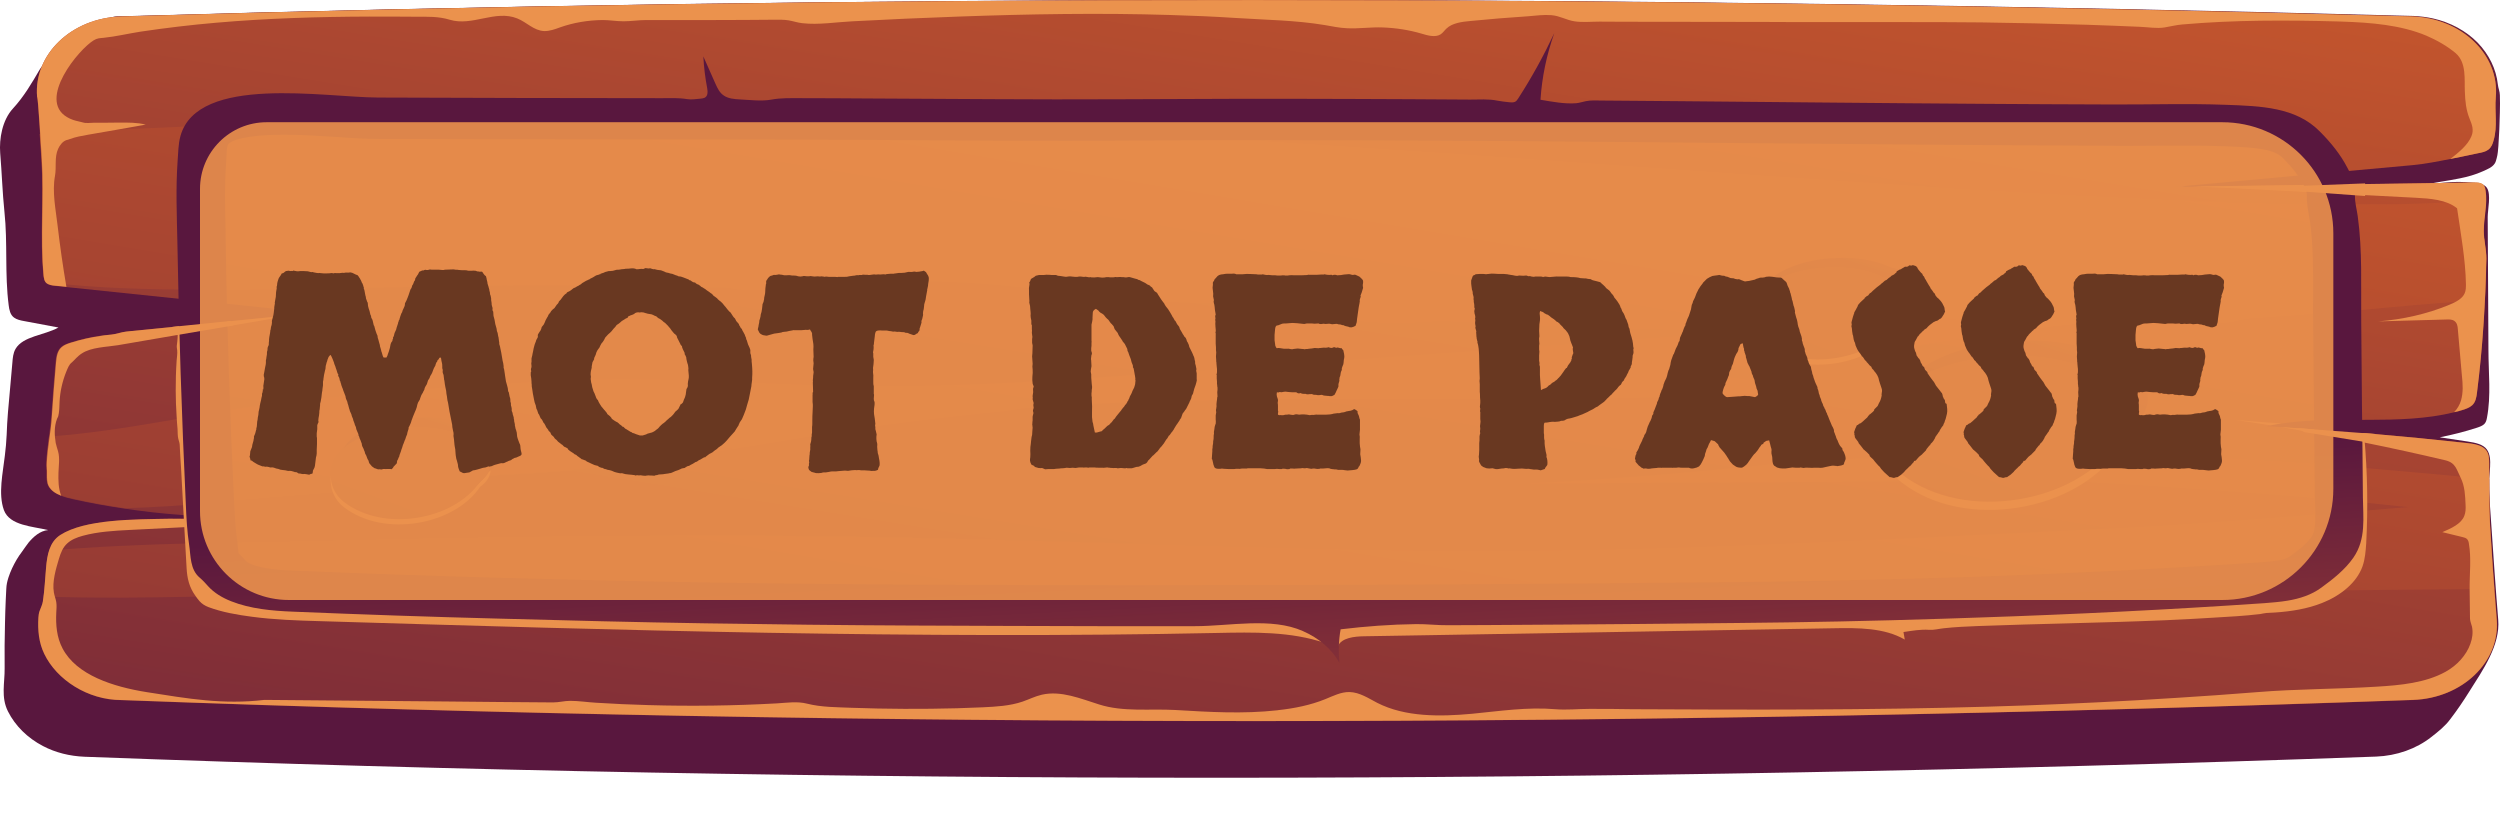 <svg fill="none" height="75" viewBox="0 0 225 75" width="225" xmlns="http://www.w3.org/2000/svg" xmlns:xlink="http://www.w3.org/1999/xlink"><linearGradient id="a"><stop offset="0" stop-color="#cf5c2b"/><stop offset="1" stop-color="#59173e"/></linearGradient><linearGradient id="b" gradientUnits="userSpaceOnUse" x1="172.526" x2="142.992" xlink:href="#a" y1="-103.532" y2="-10.511"/><linearGradient id="c" gradientUnits="userSpaceOnUse" x1="128.036" x2="101.745" xlink:href="#a" y1="-30.926" y2="131.362"/><linearGradient id="d" gradientUnits="userSpaceOnUse" x1="127.458" x2="93.724" xlink:href="#a" y1="-25.929" y2="175.696"/><linearGradient id="e" gradientUnits="userSpaceOnUse" x1="118.329" x2="116.111" xlink:href="#a" y1="88.101" y2="44.141"/><linearGradient id="f" gradientUnits="userSpaceOnUse" x1="190.584" x2="181.148" xlink:href="#a" y1="16.564" y2="46.086"/><linearGradient id="g" gradientUnits="userSpaceOnUse" x1="232.5" x2="150.297" xlink:href="#a" y1="-64.933" y2="158.312"/><linearGradient id="h" gradientUnits="userSpaceOnUse" x1="170.889" x2="164.937" xlink:href="#a" y1="14.318" y2="32.939"/><linearGradient id="i" gradientUnits="userSpaceOnUse" x1="197.327" x2="145.477" xlink:href="#a" y1="-37.086" y2="103.724"/><linearGradient id="j" gradientUnits="userSpaceOnUse" x1="43.193" x2="37.241" xlink:href="#a" y1="28.686" y2="47.307"/><linearGradient id="k" gradientUnits="userSpaceOnUse" x1="69.631" x2="17.782" xlink:href="#a" y1="-22.718" y2="118.093"/><path d="m224.838 55.761c-.116-1.446-.232-2.892-.332-4.338-.099-1.517-.215-3.048-.315-4.565-.066-1.035-.166-2.141-.199-3.218-.033-.893.398-2.368-.166-3.176-.332-.482-1.062-.624-1.709-.723-.846-.128-1.692-.255-2.538-.383 1.144-.227 2.256-.51 3.351-.865.249-.085.498-.17.664-.34.149-.156.199-.369.232-.553.382-1.985.133-4.083.133-6.096-.017-2.041-.017-4.097-.033-6.138-.017-1.942-.017-3.898-.033-5.841 0-.638.315-2.041-.067-2.608-.299-.468-1.012-.44-1.559-.496-.565-.057-1.129-.057-1.693-.028-.846.043-1.676.156-2.505.269 1.095-.255 2.223-.383 3.318-.61.714-.142 1.41-.34 2.074-.638.398-.184.83-.34 1.062-.695.1-.142.133-.326.182-.496.1-.354.117-.723.15-1.092.066-1.006.116-2.013.133-3.034.016-.51.016-1.021 0-1.531 0-.326-.15-.638-.183-.978-.149-1.375-.796-2.694-1.825-3.757-1.029-1.049-2.439-1.815-3.999-2.169-.58-.128-1.161-.198-1.758-.227-70.151-1.885-138.907-1.956-206.171.028-.265.014-.547-.014-.813.043-.265.071-.531.156-.813.241-.548.17-1.095.34-1.626.567-1.029.425-1.991.992-2.655 1.786-.382.468-.647.992-.996 1.46-.183.241-.415.425-.564.68-.713 1.219-1.427 2.453-2.422 3.53-.962 1.049-1.244 2.722-1.145 4.012.149 1.758.199 3.53.382 5.288.299 2.793.017 5.586.382 8.407.05.397.133.851.481 1.106.249.184.581.255.896.312 1.029.199 2.074.383 3.103.581-1.278.709-3.186.765-3.866 1.928-.216.383-.249.808-.282 1.233-.116 1.503-.282 2.991-.398 4.48-.05.666-.1 1.347-.116 2.013-.033.638-.083 1.262-.166 1.9-.166 1.488-.614 3.417-.083 4.877.514 1.403 2.572 1.46 3.982 1.8-.747.071-1.311.595-1.759 1.12-.216.269-.382.539-.581.808-.183.241-.348.482-.498.737-.299.51-.548 1.035-.73 1.588-.116.369-.183.652-.199 1.035-.017.34-.033.68-.05 1.021-.033.68-.05 1.361-.066 2.042-.033 1.361-.05 2.722-.033 4.083.017 1.318-.348 2.594.299 3.884.647 1.29 1.759 2.396 3.152 3.119 1.128.595 2.406.907 3.733.964 67.645 2.538 136.418 2.509 206.253-.014 1.842-.071 3.617-.695 4.978-1.772.647-.51 1.228-.964 1.709-1.616.597-.78 1.145-1.588 1.659-2.41 1.261-1.999 2.837-4.225 2.638-6.535z" fill="url(#b)"/><path d="m217.173 63.006c-69.852 2.509-138.608 2.552-206.253.014-3.003 0-5.807-1.843-6.935-4.154-.498-1.035-.597-2.155-.531-3.261.017-.198.033-.383.1-.581.1-.298.265-.553.299-.865.017-.17.05-.312.066-.482.116-.879.149-1.772.232-2.651.05-.496.116-1.006.282-1.488.183-.553.481-1.049.996-1.389 2.223-1.432 6.587-1.403 9.822-1.46.63-.014 1.211-.028 1.742-.057 1.41-.071 2.821-.099 4.231-.099-3.352-.014-6.687-.255-9.988-.751-1.56-.227-3.119-.51-4.662-.851-.365-.071-.763-.184-1.112-.326-.481-.184-.896-.454-1.112-.851-.183-.34-.166-.737-.166-1.092.017-.354-.05-.723-.017-1.077.033-.765.149-1.503.232-2.254.083-.61.166-1.219.216-1.843.116-1.63.232-3.261.382-4.891.05-.496.116-1.035.514-1.375.249-.213.564-.312.879-.411.863-.269 1.742-.468 2.638-.595.465-.071.929-.071 1.327-.156.481-.128.846-.213 1.361-.255 4.928-.496 9.856-.978 14.8-1.474.581-.057 1.178-.113 1.775-.17-7.433-.766-14.883-1.56-22.316-2.325-.332-.043-.647-.071-.979-.099-.299-.028-.614-.071-.813-.255-.017-.014-.033-.028-.05-.043-.149-.17-.166-.369-.199-.581-.332-3.431.05-6.975-.183-10.448-.017-.199-.083-1.163-.149-2.268-.083-1.602-.216-3.431-.265-3.431-.315-3.813 3.103-7.102 7.582-7.23 67.247-1.999 136.003-1.928 206.103 0 4.497.128 7.948 3.431 7.599 7.273-.116 1.304.183 2.566-.199 3.884-.083.312-.199.624-.481.836-.249.184-.581.255-.896.312-.846.17-1.692.354-2.538.524-1.129.227-2.24.44-3.385.553-6.77.61-13.506 1.233-20.259 1.857-.182.014-.365.028-.547.043-.216.014-.432.043-.647.057.547-.014 1.078-.014 1.609-.014 8.462-.128 16.94-.241 25.419-.369.232 0 .498 0 .68.128.216.142.266.383.299.61.049.312.049.61.049.893-.016.921-.199 1.8-.199 2.736 0 .822.233 1.63.233 2.481-.017 1.219-.067 2.438-.116 3.672-.133 2.779-.365 5.6-.714 8.392-.05.411-.116.837-.431 1.134-.249.227-.614.354-.963.454-.215.071-.431.128-.663.17-4.978 1.219-10.42.255-15.53 1.007-.332.043-.681.099-.996.17-.116.014-.232.043-.332.071.415.028.83.043 1.245.085 5.591.34 11.166.822 16.724 1.432.647.071 1.377.17 1.759.624.299.34.299.808.299 1.233v1.403c0 1.418 0 2.835.083 4.253.099 1.871.232 3.743.381 5.628.067.921.133 1.843.216 2.75.299 3.799-3.103 7.074-7.549 7.244z" fill="url(#c)"/><path d="m223.76 23.297c-.017 1.219-.067 2.438-.116 3.672-2.871.227-5.675.411-8.429.68-.647.057-1.278.113-1.925.184-2.372.213-4.745.411-7.118.581-1.178.085-2.372.17-3.567.255-.763.057-1.443.312-2.173.383-1.029.099-2.157-.128-3.203-.184-1.161-.057-2.322-.085-3.484-.071-2.323.028-4.662.17-6.968.397-4.646.454-9.226 1.205-13.838 1.857-7.383 1.049-14.8 1.857-22.266 2.382 4.065.34 8.097.907 12.062 1.687-1.493.099-2.987.199-4.48.269-4.745.255-9.49.383-14.236.454-4.745.071-9.507.071-14.252.057-4.745 0-9.507-.014-14.252.014-4.746.043-9.491.128-14.236.312-2.373.099-4.745.213-7.101.369-.597.043-1.178.085-1.775.128-.713.057-1.41.227-2.14.298-5.658.567-11.316 1.276-16.907 2.212-8.694 1.46-17.438 2.892-26.281 3.402-1.593.085-3.202.17-4.795.255-7.616 1.304-15.845 1.573-23.311 2.353-2.539.269-5.127.411-7.715.496-1.56-.227-3.119-.51-4.662-.851-.365-.071-.763-.184-1.112-.326-.481-.184-.896-.454-1.112-.851-.183-.34-.166-.737-.166-1.092.017-.354-.05-.723-.017-1.077.033-.765.149-1.503.232-2.254 6.836-.482 13.854-2.169 20.425-2.991 8.445-1.035 17.056-1.645 25.568-2.056 9.64-.454 19.263.524 28.87.524 8.91 0 17.787-.666 26.646-1.276 17.273-1.191 34.512-2.424 51.75-3.7-3.749-.057-7.499-.142-11.249-.255-4.778-.142-9.557-.326-14.335-.539-1.112-.043-2.257-.17-3.352-.071-1.145.113-2.306.142-3.451.128-2.273-.028-4.546-.269-6.753-.737-1.294-.269-2.588-.624-3.899-.822-2.223-.326-4.496-.227-6.769-.255-8.445-.099-16.758-1.999-25.203-1.928-2.223.014-4.43.17-6.637.34-2.339.184-4.696.369-7.051.425-1.045.028-2.124.085-3.136-.113-.78-.156-1.676-.085-2.472-.099-1.427-.028-2.854-.057-4.281-.085-2.854-.057-5.707-.085-8.578-.099-10.835-.043-21.636.468-32.47.397-4.612-.028-9.325-.113-13.887-.68-.017-.014-.033-.028-.05-.043-.149-.17-.166-.368-.199-.581-.332-3.431.05-6.975-.183-10.448-.017-.198-.083-1.162-.149-2.268 5.525-.411 11.083-.51 16.608-.851 10.818-.68 21.636-.978 32.503-.936 21.52.085 42.989 1.262 64.443 2.651 21.47 1.389 42.89 3.105 64.36 4.409 10.851.652 21.718 1.063 32.586 1.063 3.186 0 6.405-.17 9.623-.369-.016.921-.199 1.8-.199 2.736.05.893.282 1.701.266 2.538zm.348 24.086c-.083-1.418-.083-2.835-.083-4.253-6.852-.638-13.721-1.29-20.607-1.701-11.813-.695-23.693-.581-35.523-.17-2.456.085-4.878.142-7.317.397-1.178.128-2.356.255-3.534.369-4.729.482-9.457.865-14.203 1.177-1.841.113-3.7.227-5.558.326 4.795-.028 9.59-.057 14.385-.085 4.795-.028 9.59-.057 14.385-.085 2.39-.014 4.795-.028 7.185-.043 1.194-.014 2.389-.014 3.6-.028.498 0 1.029.028 1.526-.071.299-.057.598-.156.896-.199 1.079-.142 2.273.043 3.352.099 1.195.057 2.373.113 3.567.17 2.373.128 4.762.269 7.135.411 3.749.241 7.483.51 11.216.794 4.081.312 8.13.723 12.195 1.148-9.225.751-18.434 1.531-27.675 1.97-21.271 1.007-42.542 2.268-63.846 1.9-21.005-.34-41.961-1.375-62.982-1.304-11.083.028-22.15.184-33.2.468-8.163.198-16.426.17-24.572.879-.166.468-.232.992-.282 1.488-.083.879-.116 1.772-.232 2.651 9.076.312 18.251-.213 27.31-.227 11.067-.014 22.134.071 33.2.298 20.972.425 41.927 1.418 62.883 1.73 21.337.326 42.624-.978 63.912-1.9 10.984-.468 22.034-.482 33.017-.581h.233c-.15-1.885-.282-3.743-.382-5.628z" fill="url(#d)"/><g fill="#eb924d"><path d="m5.262 42.52c-.017.709-.017 1.432.249 2.098-.481-.184-.896-.454-1.112-.851-.183-.34-.166-.737-.166-1.092.017-.354-.05-.723-.017-1.077.066-1.375.365-2.722.448-4.097.116-1.63.232-3.261.382-4.891.05-.496.116-1.035.514-1.375.249-.213.564-.312.879-.411.863-.269 1.742-.468 2.638-.595.415-.085.879-.085 1.278-.17.481-.128.846-.213 1.361-.255 4.928-.496 9.856-.978 14.8-1.474-5.293.921-10.585 1.815-15.895 2.736-1.029.17-2.406.17-3.269.751-.183.113-.332.255-.481.397-.133.128-.249.269-.398.397-.282.213-.382.553-.514.851-.348.865-.548 1.772-.597 2.679-.017.34-.017.695-.066 1.035-.017.085-.033.17-.05.255-.017.099-.083.17-.116.269-.265.695-.232 1.46-.116 2.169.05.255.149.51.216.766.166.61.05 1.262.033 1.885z"/><path d="m196.333 16.776c-.298-.014-.597-.028-.896-.043h1.427c-.166 0-.348.028-.531.043z"/><path d="m201.211 37.8c1.377.113 2.755.227 4.132.312-.332.043-.681.099-.996.17-1.062-.17-2.124-.34-3.136-.482z"/><path d="m221.487 36.056c.215-.737.166-1.503.083-2.254-.117-1.389-.249-2.793-.365-4.182-.017-.269-.067-.567-.316-.737-.199-.142-.481-.142-.73-.128-2.057.057-4.098.113-6.122.17 2.207-.17 4.397-.666 6.388-1.488.58-.241 1.178-.539 1.393-1.035.117-.255.117-.539.117-.822-.034-2.197-.482-4.65-.797-6.833-.962-.78-2.406-.879-3.733-.95-5.343-.284-10.702-.553-16.028-.837-1.277-.071-2.704-.113-4.065-.17 8.462-.128 16.941-.241 25.419-.369.232 0 .498 0 .68.128.216.142.266.383.299.61.182 1.248-.166 2.396-.166 3.629 0 .822.232 1.63.232 2.481-.083 3.941-.332 8.052-.846 12.064-.05.411-.116.836-.431 1.134-.249.227-.614.354-.963.454-.215.071-.431.128-.663.17.282-.284.497-.652.614-1.035z"/><path d="m3.769 14.395c-.033-.468-.332-5.685-.431-5.685-.315-3.813 3.103-7.102 7.582-7.23 67.247-1.999 136.003-1.928 206.103 0 4.497.128 7.948 3.431 7.599 7.273-.116 1.304.183 2.566-.199 3.884-.083.312-.199.624-.481.836-.249.184-.581.255-.896.312-.846.17-1.676.369-2.522.524.73-.567 1.576-1.233 1.908-2.056.233-.553.05-1.035-.166-1.559-.331-.822-.398-1.602-.431-2.467-.05-1.063.166-2.58-.813-3.431-.747-.638-1.726-1.191-2.655-1.588-2.306-.964-4.977-1.177-7.516-1.262-.133 0-.249-.014-.381-.014-4.679-.128-9.375-.142-14.054.269-.564.043-1.062.184-1.609.269-.68.113-1.493-.028-2.19-.057-1.593-.071-3.169-.128-4.762-.184-3.169-.099-6.355-.17-9.54-.213-2.39-.028-4.762-.028-7.151-.028-.747 0-1.51 0-2.257 0-1.443 0-2.887 0-4.347 0-2.008 0-4.015 0-6.023-.014-.099 0-.199 0-.282 0-3.186 0-6.355-.014-9.54-.014-1.593 0-3.186 0-4.762-.014-.73 0-1.543.085-2.257-.028-.73-.113-1.31-.496-2.074-.553-.696-.057-1.41.043-2.09.099-1.742.113-3.468.255-5.193.425-.78.071-1.643.184-2.157.68-.183.17-.316.383-.531.525-.481.298-1.162.099-1.726-.071-1.111-.326-2.289-.51-3.484-.553-1.079-.043-2.14.128-3.219.071-.68-.028-1.327-.17-1.991-.284-2.621-.439-5.359-.468-7.997-.638-1.958-.128-3.932-.213-5.907-.269-6.354-.198-12.726-.085-19.064.142-3.186.113-6.355.255-9.54.425-1.46.071-3.069.34-4.513.17-.415-.043-.813-.184-1.228-.255-.431-.071-.863-.057-1.311-.057-1.759.014-3.534.028-5.293.028-2.057.014-4.131 0-6.205 0-.697 0-1.377.113-2.057.113-.63 0-1.244-.113-1.875-.113-1.311.014-2.605.227-3.816.652-.465.17-.946.354-1.46.34-.929-.043-1.56-.794-2.406-1.134-1.991-.808-4.048.737-6.089.113-1.012-.312-2.041-.269-3.119-.269-1.361-.014-2.721-.014-4.082-.014-4.612.014-9.225.156-13.804.553-2.29.198-4.563.468-6.836.808-1.095.17-2.207.439-3.318.553-.315.028-.564.028-.863.213-1.361.808-5.094 5.33-2.422 6.918.166.099.348.184.548.255.282.099.581.142.879.227.299.099.68.028.996.028.763 0 1.526 0 2.273-.014.813 0 1.626-.014 2.389.184-1.726.312-3.451.61-5.177.907-.564.099-1.128.198-1.659.397-.083.043-.183.057-.282.085-.365.113-.63.496-.763.794-.348.78-.133 1.63-.282 2.438-.265 1.446.066 3.005.232 4.437.216 1.843.481 3.7.796 5.543-.332-.043-.647-.071-.979-.099-.315-.028-.647-.071-.863-.283-.149-.17-.166-.369-.199-.581-.332-3.459.05-7.003-.166-10.462z"/><path d="m224.705 55.761c-.232-2.793-.431-5.586-.597-8.378-.099-1.885-.083-3.771-.083-5.656 0-.425-.016-.879-.298-1.233-.382-.454-1.112-.553-1.759-.624-5.558-.61-11.133-1.092-16.725-1.432 4.978.822 10.121 1.871 14.85 2.991.929.227.995.837 1.377 1.588.365.751.398 1.602.431 2.41.017.34.017.68-.116 1.006-.282.723-1.178 1.12-1.974 1.46.597.142 1.194.284 1.808.44.15.043.299.071.399.17.116.099.165.269.182.425.232 1.347.05 2.764.066 4.125.017.879.017 1.758.034 2.637.016.241.116.468.182.723.1.51.033 1.035-.149 1.531-.365 1.021-1.178 1.928-2.223 2.509-1.809 1.006-4.065 1.219-6.222 1.347-3.601.227-7.218.198-10.802.496-1.194.085-2.372.184-3.567.269-2.373.17-4.762.312-7.134.454-4.497.255-9.01.454-13.506.581-10.652.312-21.321.283-31.989.227-1.278-.028-2.572-.028-3.85-.028-1.045 0-2.04.113-3.069.028-2.505-.213-4.994.17-7.483.411-2.904.269-6.023.298-8.528-.978-.797-.411-1.576-.95-2.506-.978-.763-.014-1.476.354-2.173.638-1.327.539-2.788.836-4.248.992-.033 0-.049 0-.083.014-3.102.34-6.089.156-9.191-.028-2.274-.128-4.663.198-6.836-.496-1.676-.524-3.434-1.276-5.16-.879-.614.142-1.161.425-1.742.624-1.128.383-2.373.454-3.584.51-.763.028-1.526.057-2.29.085-3.169.085-6.355.071-9.524-.043-1.327-.057-2.688-.043-3.982-.369-.896-.227-1.775-.085-2.704-.028-3.849.213-7.715.269-11.581.156-1.576-.043-3.152-.113-4.712-.213-.763-.043-1.56-.17-2.323-.17-.531 0-1.012.142-1.543.142-3.202-.014-6.388-.057-9.59-.085-5.459-.043-10.934-.099-16.393-.142-3.733.439-6.869-.113-10.569-.695-3.036-.482-6.338-1.531-7.599-3.941-.531-1.007-.614-2.127-.564-3.204.017-.326.05-.638 0-.964-.05-.298-.166-.567-.216-.865-.166-.978.183-2.112.465-3.062.149-.482.332-.992.747-1.361.365-.34.879-.539 1.394-.68 1.361-.369 2.804-.454 4.231-.525 2.057-.099 4.115-.213 6.172-.312.415-.014.83-.043 1.244-.057-.05-.17-.083-.34-.083-.525l.017-.071c-1.261-.028-2.522-.028-3.783-.043-3.252.057-7.599.043-9.822 1.46-.996.638-1.178 1.815-1.278 2.864-.1 1.035-.133 2.098-.299 3.133-.05.312-.199.567-.299.865-.066.199-.083.383-.1.581-.066 1.12.033 2.24.531 3.261 1.112 2.325 3.916 4.154 6.935 4.154 67.645 2.538 136.401 2.509 206.253-.014 4.446-.156 7.848-3.431 7.532-7.23z"/><path d="m15.814 35.163c0 .765.033 1.545.083 2.311.017.383.05.765.083 1.148.017.283 0 .595.066.865.066.227.133.425.133.666.033.652.066 1.318.116 1.97.066 1.319.149 2.623.216 3.941.1 1.687.182 3.36.282 5.047.05.936.232 1.744.813 2.538.116.156.216.312.348.454.216.241.481.411.813.539 1.211.454 2.588.695 3.899.865 2.024.269 4.065.34 6.106.397 26.895.808 53.824 1.63 80.736 1.063 3.286-.071 6.687-.142 9.74.907-1.394-2.127-4.762-2.438-7.616-2.495-29.898-.581-59.813-1.233-89.612-3.36-.813-.057-1.709-.142-2.29-.652-.415-.354-.581-.865-.714-1.347-1.526-5.259-1.825-10.774-.896-16.133.05-.326.166-.68.149-1.006-.017-.34-.066-.68-.066-1.035-.017-.709.017-1.432.1-2.141-.116-.17-.398-.17-.614-.142-.564.057-1.128.099-1.709.156.033.468 0 .907-.066 1.375-.017.156.017.269.033.425.033.312-.033.638-.05.936-.033.454-.05.921-.066 1.375 0 .44-.017.893-.017 1.333z"/><path d="m120.426 58.129c.332-.723 1.443-.851 2.356-.865 7.25-.128 14.484-.241 21.735-.368 6.836-.114 13.688-.227 20.524-.354 2.207-.043 4.563-.043 6.388 1.021-.033-.227-.083-.454-.116-.68.78-.113 1.526-.255 2.323-.199.431.028.879-.099 1.311-.142 1.012-.113 2.04-.156 3.052-.198 5.625-.213 11.266-.284 16.908-.525 1.426-.057 2.837-.142 4.264-.227 1.41-.085 2.837-.156 4.231-.326.199-.028.381-.085.58-.099.266-.014.531-.028.797-.043 1.427-.099 2.87-.326 4.197-.851 1.66-.652 3.12-1.815 3.651-3.303.232-.666.282-1.361.331-2.056.166-3.175.117-6.365-.165-9.527-.183-.156-.648.128-.714.354-.68 2.311-1.195 4.65-1.526 7.003-.199 1.403-.365 2.892-1.377 3.998-1.112 1.205-2.97 1.687-4.729 2.027-9.341 1.843-18.998 2.027-28.571 2.197-8.927.156-17.853.326-26.763.482-7.433-.213-15.049.794-22.432.113-2.074-.199-4.165-.51-6.239-.255-.149.014-.315.043-.431.142-.083.071-.1.17-.133.269-.249.737.15 1.673.548 2.41z"/></g><path d="m212.66 44.675c-.017-2.693-.05-5.387-.083-8.095-.017-2.594-.05-5.174-.067-7.769-.033-3.119.117-6.266-.315-9.357-.083-.61-.265-1.233-.249-1.843.017-.921-.199-1.63-.68-2.509-.614-1.191-1.493-2.282-2.489-3.275-2.157-2.183-5.259-2.282-8.495-2.396-3.401-.128-6.786-.014-10.17-.028-3.783-.014-7.583-.028-11.366-.057-4.612-.028-9.208-.071-13.821-.113-4.612-.043-9.225-.085-13.837-.128-2.307-.014-4.613-.043-6.919-.057-.481 0-.979-.043-1.444.057-.298.057-.564.156-.863.184-1.028.085-2.206-.142-3.218-.312.132-2.027.547-4.04 1.244-5.997-.946 2.013-2.024 3.984-3.252 5.883-.083.128-.166.255-.315.312-.15.057-.332.043-.481.028-.349-.043-.714-.071-1.062-.142-.797-.17-1.643-.099-2.472-.099-3.568-.028-7.118-.043-10.686-.057-7.001-.028-14.003-.014-20.988.028-7.5.043-14.999-.043-22.515-.071-2.041-.014-4.082-.028-6.106-.028-.879 0-1.726-.028-2.572.128-.879.17-1.958.028-2.854-.014-.498-.028-1.029-.071-1.427-.34-.398-.255-.581-.666-.763-1.063-.365-.822-.73-1.644-1.095-2.467.05.964.166 1.914.348 2.864.05.312.083.709-.249.865-.1.043-.232.057-.348.071-.398.028-.813.113-1.211.043-.763-.128-1.526-.085-2.306-.085-8.528 0-17.023-.028-25.518-.057-4.762-.014-16.21-2.084-17.77 3.445-.216.765-.199 1.559-.266 2.353-.166 2.382-.066 4.777-.017 7.173.133 7.896.398 15.793.763 23.675.05 1.205.116 2.424.299 3.629.149.95.066 2.197.946 2.934.299.255.514.496.78.794.531.581 1.261 1.021 2.057 1.333 1.709.68 3.683.865 5.575.936 6.172.255 12.328.468 18.483.624 6.205.17 12.394.326 18.599.425 6.205.099 12.394.17 18.599.199 5.625.028 11.249.043 16.874.057h8.612c3.102 0 6.852-.822 9.706.439 1.427.624 2.621 1.63 3.302 2.878-.117-1.007-.083-2.027.099-3.034 2.257-.269 4.513-.44 6.786-.468.979-.014 1.925.113 2.904.099 1.145 0 2.306-.014 3.451-.014 4.612-.028 9.225-.057 13.837-.099 2.854-.028 5.708-.057 8.578-.085 6.206-.057 12.394-.184 18.6-.383 1.111-.043 2.24-.071 3.351-.113 8.545-.284 17.09-.709 25.618-1.29.73-.057 1.427-.113 2.107-.227 1.095-.184 2.124-.51 3.02-1.163 1.095-.794 2.157-1.645 2.887-2.693 1.178-1.687.879-3.615.863-5.529zm-4.629 3.658c-.448.638-1.278 1.276-1.958 1.758-.166.113-.415.255-1.062.354-.481.085-1.045.128-1.609.17-8.18.553-16.742.978-25.436 1.29-1.111.043-2.206.071-3.318.099-6.504.199-12.544.326-18.483.383-17.638.184-35.009.283-51.667.283-7.467 0-14.933-.014-22.416-.057-6.139-.043-12.394-.099-18.533-.199s-12.377-.241-18.533-.411-12.361-.383-18.433-.638c-1.344-.043-2.87-.156-3.949-.581-.266-.113-.398-.199-.431-.227-.199-.227-.448-.496-.73-.78-.017-.142-.033-.298-.05-.425-.033-.255-.05-.496-.083-.737-.149-1.021-.199-2.07-.265-3.332-.382-7.797-.647-15.736-.763-23.576l-.017-1.333c-.05-1.942-.083-3.771.05-5.571.017-.199.017-.411.033-.638.017-.44.033-.837.1-1.063.149-.482 1.742-.978 5.044-.978 1.626 0 3.368.114 4.895.213 1.311.099 2.555.17 3.617.17 7.582.028 15.181.043 22.781.043h4.264c5.674 0 11.349.014 17.04.043l5.475.028c3.999.028 8.014.043 12.012.043 1.676 0 3.368 0 5.078-.014 4.23-.028 8.445-.043 12.676-.043 14.318 0 28.919.142 43.022.269 11.067.099 22.532.199 33.748.241l.548.014c.995 0 1.957-.014 2.953-.014.962-.014 1.925-.014 2.87-.014 1.394 0 2.556.014 3.601.057h.116c3.036.128 4.447.255 5.276 1.092.846.851 1.427 1.63 1.825 2.382.299.581.299.737.299.964-.017.737.116 1.375.199 1.885.017.142.05.312.083.454.299 2.155.282 4.366.282 6.72-.017.737-.017 1.474 0 2.212l.149 15.821c.017.354.017.68.034 1.007.016 1.12.049 2.112-.332 2.637z" fill="url(#e)"/><g fill="#eb924d"><path d="m15.897 30.159 5.077-.865-.216-.411-5.26.539z"/><path d="m206.969 17.215 5.89.425v-1.134l-6.371.241z"/><path d="m207.384 38.891 6.52 1.063-.133-.893-7.001-.524z"/><path d="m188.32 34.128c-4.961-2.368-13.208-1.645-17.14 1.545-2.472 2.013-2.605 5.77 0 7.769 5.724 4.409 15.779 2.523 19.413-2.92.066-.057.132-.113.215-.156 2.771-2.141.797-5.699-2.488-6.238z"/></g><path d="m189.498 32.044c-4.961-2.368-13.208-1.645-17.14 1.545-2.472 2.013-2.605 5.77 0 7.769 5.724 4.409 15.779 2.523 19.413-2.92.066-.057.132-.113.215-.156 2.771-2.141.797-5.699-2.488-6.238z" fill="url(#f)"/><path d="m188.32 33.391c-4.961-2.367-13.208-1.644-17.14 1.545-2.472 2.013-2.605 5.77 0 7.769 5.724 4.409 15.779 2.523 19.413-2.92.066-.057.132-.113.215-.156 2.771-2.141.797-5.699-2.488-6.238z" fill="url(#g)"/><path d="m169.455 25.395c-3.136-1.503-8.329-1.035-10.802.978-1.559 1.262-1.642 3.643 0 4.905 3.617 2.779 9.955 1.588 12.245-1.843.05-.028.083-.071.133-.099 1.742-1.361.498-3.601-1.576-3.941z" fill="#eb924d"/><path d="m170.201 24.091c-3.136-1.503-8.329-1.035-10.801.978-1.56 1.262-1.643 3.643 0 4.905 3.617 2.779 9.955 1.588 12.245-1.843.05-.028.083-.071.133-.099 1.742-1.375.497-3.615-1.577-3.941z" fill="url(#h)"/><path d="m169.455 24.927c-3.136-1.503-8.329-1.035-10.802.978-1.559 1.276-1.642 3.643 0 4.905 3.617 2.779 9.955 1.588 12.245-1.843.05-.028.083-.071.133-.099 1.742-1.361.498-3.601-1.576-3.941z" fill="url(#i)"/><path d="m41.764 39.77c-3.136-1.503-8.329-1.035-10.801.978-1.56 1.262-1.643 3.643 0 4.905 3.617 2.779 9.955 1.588 12.245-1.843.05-.028.083-.071.133-.099 1.742-1.361.498-3.601-1.576-3.941z" fill="#eb924d"/><path d="m42.511 38.452c-3.136-1.503-8.329-1.035-10.801.978-1.56 1.276-1.643 3.643 0 4.905 3.617 2.779 9.955 1.588 12.245-1.843.05-.028.083-.071.133-.099 1.742-1.361.498-3.601-1.576-3.941z" fill="url(#j)"/><path d="m41.764 39.302c-3.136-1.503-8.329-1.035-10.801.978-1.56 1.276-1.643 3.643 0 4.905 3.617 2.779 9.955 1.588 12.245-1.843.05-.028.083-.071.133-.099 1.742-1.361.498-3.601-1.576-3.941z" fill="url(#k)"/><path d="m18 17c0-3.314 2.686-6 6-6h176c5.523 0 10 4.477 10 10v23c0 5.523-4.477 10-10 10h-174c-4.418 0-8-3.582-8-8z" fill="#eb924d" opacity=".9"/><path d="m46.953 40.875c-.031.062-.07.109-.117.141-.047.016-.102.039-.164.07-.156.078-.258.117-.305.117s-.086.016-.117.047c-.047.016-.094.039-.141.07-.031.031-.07.062-.117.094-.172.047-.273.086-.305.117-.031.016-.07.031-.117.047-.141.078-.242.117-.305.117-.062-.016-.133-.016-.211 0s-.164.039-.258.07c-.078.016-.164.039-.258.07-.062.016-.156.055-.281.117-.141.031-.219.047-.234.047-.016-.016-.039-.023-.07-.023-.172.078-.312.117-.422.117-.094.016-.18.039-.258.07-.062.016-.117.031-.164.047-.047.016-.102.031-.164.047-.156.047-.266.07-.328.07-.047 0-.086.016-.117.047-.125.062-.211.109-.258.141-.281.047-.438.07-.469.07-.078 0-.148-.023-.211-.07-.062-.031-.125-.062-.188-.094-.078-.188-.125-.32-.141-.399 0-.062-.008-.141-.024-.234-.047-.203-.078-.32-.094-.352-.016-.047-.031-.094-.047-.141-.047-.25-.07-.422-.07-.516 0-.094-.008-.203-.023-.328-.031-.141-.047-.227-.047-.258 0-.047-.008-.102-.024-.164 0-.078-.008-.156-.023-.234s-.023-.164-.023-.258c-.031-.172-.047-.274-.047-.305.016-.125.016-.227 0-.305s-.031-.148-.047-.211c-.047-.203-.07-.367-.07-.492-.047-.234-.078-.391-.094-.469-.016-.078-.031-.156-.047-.234-.016-.078-.031-.156-.047-.234-.016-.078-.031-.156-.047-.234l-.047-.281c-.031-.188-.055-.328-.07-.422-.016-.109-.039-.211-.07-.305-.016-.062-.023-.117-.023-.164 0-.062-.008-.125-.023-.188-.016-.078-.031-.164-.047-.258 0-.094-.008-.18-.024-.258-.031-.172-.055-.281-.07-.328-.031-.125-.047-.211-.047-.258 0-.063-.008-.125-.024-.188-.016-.141-.031-.219-.047-.234 0-.016 0-.031 0-.047-.016-.078-.024-.141-.024-.188 0-.062-.008-.125-.023-.188-.016-.062-.039-.125-.07-.188-.016-.062-.016-.148 0-.258-.016-.078-.031-.133-.047-.164 0-.031 0-.086 0-.164 0-.141-.008-.234-.024-.281-.047-.188-.07-.305-.07-.351 0-.063-.016-.117-.047-.164-.078 0-.125.023-.141.07-.016.047-.039.086-.07.117-.047.016-.078.055-.094.117 0 .062-.024.102-.07.117-.062.141-.094.227-.094.258 0 .016-.008.039-.023.07-.016.031-.039.07-.07.117-.016.047-.039.094-.07.141-.062.141-.109.266-.141.375-.062.125-.117.219-.164.281-.047.156-.094.258-.141.305-.031.031-.055.07-.07.117-.031.078-.062.18-.094.305-.047.078-.094.156-.141.234-.047.078-.078.172-.094.281-.062.094-.094.148-.094.164s-.008.039-.024.07c-.062.094-.109.172-.141.234-.062.156-.102.258-.117.305 0 .047-.016.094-.047.141l-.141.234c-.062.172-.094.281-.094.328 0 .031-.008.062-.023.094-.047.156-.102.297-.164.422-.047.125-.102.258-.164.399-.062.188-.109.312-.141.375-.031.125-.062.219-.094.281-.078.188-.133.297-.164.328 0 .078-.008.141-.023.188-.016.047-.031.094-.047.141-.016.047-.031.102-.047.164 0 .047-.008.094-.024.141-.078.172-.125.297-.141.375-.016.062-.039.117-.07.164-.031.109-.062.195-.094.258-.016.047-.039.102-.07.164-.031.078-.055.156-.07.234-.016.062-.039.125-.07.188-.016.078-.055.195-.117.351-.047.109-.07.188-.07.234 0 .031-.016.062-.047.094-.062.172-.109.274-.141.305-.016.047-.023.102-.023.164 0 .047-.016.086-.047.117-.047.047-.094.094-.141.141-.031.047-.062.078-.094.094-.062.125-.109.188-.141.188-.016.016-.031.039-.047.07-.047 0-.094-.008-.141-.024-.031 0-.07 0-.117 0-.062 0-.125 0-.188 0-.047.016-.102.016-.164 0-.094-.016-.195 0-.305.047-.094-.016-.164-.023-.211-.023-.047.016-.094.016-.141 0-.156-.062-.25-.094-.281-.094-.125-.078-.203-.133-.234-.164-.109-.125-.188-.219-.234-.281-.031-.062-.055-.141-.07-.234-.047-.062-.086-.133-.117-.211-.031-.078-.062-.164-.094-.258-.047-.078-.078-.133-.094-.164 0-.031-.008-.062-.023-.094-.016-.078-.039-.141-.07-.188-.016-.062-.031-.109-.047-.141-.031-.078-.07-.156-.117-.234-.031-.078-.047-.156-.047-.234-.094-.266-.156-.422-.188-.469-.031-.141-.07-.242-.117-.305.016-.062.008-.109-.023-.141-.016-.047-.039-.102-.07-.164-.078-.172-.117-.281-.117-.328 0-.047-.016-.102-.047-.164-.047-.078-.078-.164-.094-.258-.062-.172-.102-.274-.117-.305 0-.047-.008-.086-.024-.117-.078-.172-.117-.273-.117-.305 0-.031-.008-.062-.023-.094-.078-.156-.125-.258-.141-.305 0-.062-.016-.117-.047-.164-.047-.141-.07-.227-.07-.258s-.008-.062-.023-.094c-.047-.125-.07-.203-.07-.234 0-.031-.008-.062-.023-.094-.094-.188-.141-.312-.141-.375s-.016-.125-.047-.188c-.078-.203-.133-.344-.164-.422-.047-.156-.078-.242-.094-.258-.047-.109-.078-.195-.094-.258 0-.062-.016-.117-.047-.164-.016-.109-.039-.18-.07-.211-.031-.047-.039-.086-.024-.117-.031-.141-.07-.234-.117-.281-.031-.062-.031-.117 0-.164-.047-.047-.078-.102-.094-.164-.016-.078-.039-.156-.07-.234-.047-.109-.07-.172-.07-.188 0-.031-.008-.062-.024-.094-.094-.219-.141-.351-.141-.398-.047-.125-.086-.227-.117-.305-.062-.125-.102-.211-.117-.258s-.047-.086-.094-.117c-.062.062-.102.109-.117.141-.016.016-.031.039-.047.07-.047.141-.078.219-.094.234v.024c-.016.078-.039.148-.07.211-.016.047-.031.109-.047.188-.031.078-.047.164-.047.258 0 .094-.016.18-.047.258-.031.156-.062.297-.094.422-.016.062-.024.117-.024.164 0 .047-.008.094-.023.141 0 .078-.016.18-.047.305v.328c-.016.109-.031.219-.047.328 0 .094-.016.203-.047.328l-.047.422c-.047.312-.086.5-.117.562 0 .172-.008.274-.023.305v.07c-.016.156-.031.25-.047.281v.141c-.016.203-.039.367-.07.492-.016.078-.024.156-.024.234.016.062.024.109.024.141-.016.047-.039.094-.07.141-.016.047-.031.094-.047.141v.352l-.047.375v.305c.016.047.023.102.023.164v.492c0 .172-.008.344-.023.516v.328c0 .062-.008.125-.023.188s-.031.125-.047.188c0 .047-.008.109-.023.188l-.07.562c-.031.141-.063.227-.094.258-.016.031-.031.062-.047.094-.031.047-.047.102-.047.164 0 .078-.016.141-.047.188-.047 0-.094.008-.141.023-.047.031-.094.055-.141.07-.234-.047-.383-.07-.445-.07-.062.016-.133.016-.211 0-.109-.031-.18-.047-.211-.047-.016.016-.031.023-.047.023-.156-.109-.258-.156-.305-.141-.047.016-.086.008-.117-.023-.188-.063-.32-.094-.398-.094-.063.016-.133.016-.211 0s-.148-.031-.211-.047c-.062 0-.133-.008-.211-.023-.062-.016-.117-.024-.164-.024s-.102-.016-.164-.047c-.078-.031-.141-.047-.188-.047-.031 0-.062-.008-.094-.023-.156-.062-.258-.094-.305-.094s-.086 0-.117 0c-.078.016-.141.008-.188-.023-.031-.016-.07-.024-.117-.024-.031-.016-.078-.023-.141-.023-.047.016-.094.016-.141 0-.109-.031-.18-.039-.211-.023-.016 0-.039-.008-.07-.024-.172-.062-.289-.109-.352-.141-.047-.031-.102-.062-.164-.094-.094-.063-.172-.109-.234-.141-.031-.031-.07-.062-.117-.094-.031-.031-.078-.047-.141-.047-.031-.172-.062-.281-.094-.328.031-.078.047-.156.047-.234s.008-.164.023-.258c.078-.172.125-.289.141-.352.016-.031.023-.07.023-.117 0-.047.008-.094.024-.141.062-.188.094-.297.094-.328 0-.047.008-.094.023-.141.031-.109.039-.172.024-.188 0-.016 0-.039 0-.07.047-.094.07-.148.07-.164.016-.031.031-.07.047-.117.047-.172.07-.266.07-.281.016-.016.023-.031.023-.047 0-.109.008-.172.024-.188.016-.031.023-.062.023-.094.016-.094.023-.188.023-.281 0-.109.016-.219.047-.328.016-.078.023-.148.023-.211.016-.078.031-.156.047-.234l.023-.281c.016-.047.031-.109.047-.188.016-.078.031-.156.047-.234 0-.078.008-.133.023-.164.016-.047.024-.094.024-.141l.07-.281c.031-.188.062-.328.094-.422 0-.047 0-.094 0-.141 0-.062.016-.117.047-.164.031-.172.039-.266.023-.281 0-.016.016-.008.047.023.016-.188.016-.297 0-.328 0-.047.008-.094.024-.141.016-.156.039-.313.07-.469 0-.094-.016-.18-.047-.258-.016-.094-.008-.188.023-.281.016-.094.031-.18.047-.258.016-.094.031-.18.047-.258.047-.203.07-.336.07-.398 0-.078 0-.156 0-.234.031-.125.047-.219.047-.281.047-.219.062-.359.047-.422 0-.062.016-.133.047-.211 0-.172.016-.281.047-.328s.055-.102.07-.164c0-.156.008-.273.024-.351 0-.047 0-.094 0-.141 0-.062.008-.125.023-.188l.047-.258c.031-.156.047-.274.047-.352.031-.062.047-.141.047-.234.016-.094.039-.18.07-.258.031-.188.039-.289.024-.305 0-.016 0-.039 0-.07l.094-.352c.031-.109.055-.227.07-.351.016-.141.031-.274.047-.399 0-.031 0-.07 0-.117.016-.047.023-.094.023-.141.016-.062.024-.109.024-.141.016-.047.016-.094 0-.141.031-.125.062-.297.094-.516l.024-.422c.016-.141.031-.234.047-.281.016-.047.016-.109 0-.188.031-.078.047-.148.047-.211 0-.078.016-.172.047-.281.062-.203.102-.312.117-.328.078-.109.133-.188.164-.234.031-.062.062-.117.094-.164.078 0 .141-.024.188-.07.062-.062.125-.109.188-.141.188-.031.289-.039.305-.023.016.016.039.023.07.023.141-.016.219-.016.234 0 .016 0 .023-.016.023-.047.156.031.281.055.375.07.109 0 .203-.008.281-.024h.258l.422.024c.203.062.328.086.375.07.047-.016.094-.008.141.023.219.047.359.07.422.07.062-.016.133-.016.211 0l.258.024h.305c.172 0 .289-.008.351-.024.078-.016.156-.008.234.024.062-.031.148-.039.258-.024h.328c.187-.031.289-.039.305-.023h.07c.156-.031.234-.039.234-.023h.047.164c.031-.016.062-.024.094-.024.141.016.258.055.352.117.109.062.219.109.328.141.078.094.133.172.164.234.062.078.094.133.094.164.016.016.031.039.047.07.047.125.078.203.094.234.031.016.047.039.047.07.047.109.07.18.07.211 0 .031.016.062.047.094-.016.047-.016.094 0 .141s.031.086.047.117c.031.203.055.328.07.375.016.047.023.086.023.117.031.078.047.148.047.211 0 .047.016.102.047.164.047.156.086.25.117.281.016.109.023.203.023.281.031.141.078.297.141.469l.07.305c.047.078.07.141.07.188s.008.086.024.117c.078.125.117.211.117.258 0 .031.008.062.023.094.047.172.07.273.07.305.016.016.031.039.047.07.047.187.078.305.094.351.016.047.031.094.047.141.062.188.102.289.117.305.031.047.047.109.047.188 0 .062.016.125.047.188l.117.422c.031.078.047.156.047.234.016.062.039.141.07.234.047.172.07.266.07.281.016 0 .023.016.023.047.062.25.117.398.164.445h.258c.078-.141.117-.234.117-.281.047-.125.078-.211.094-.258.016-.047.031-.102.047-.164.016-.062.031-.117.047-.164.031-.125.055-.242.07-.352.031-.109.086-.203.164-.281-.016-.062-.008-.109.024-.141.031-.031.039-.086.023-.164.062-.078.094-.148.094-.211.016-.062.031-.125.047-.188.078-.172.125-.274.141-.305.016-.062.031-.125.047-.188.016-.062.039-.133.07-.211.047-.125.07-.211.07-.258.031-.047.047-.094.047-.141.016-.047.039-.086.07-.117 0-.047.008-.086.024-.117.016-.047.031-.102.047-.164.047-.141.078-.227.094-.258.031-.047.055-.086.07-.117.047-.172.078-.258.094-.258.047-.109.086-.195.117-.258.031-.062.047-.156.047-.281.094-.156.18-.344.258-.562.031-.094.055-.156.07-.188.016-.031.031-.078.047-.141.062-.188.102-.305.117-.352.031-.047.062-.094.094-.141.047-.141.07-.219.07-.234.016-.031.039-.062.07-.094.047-.125.07-.188.07-.188.016-.016.023-.039.023-.07.062-.062.094-.117.094-.164s.008-.086.023-.117c.109-.156.164-.242.164-.258.016-.031.039-.062.07-.094.062-.141.102-.219.117-.234.203-.109.328-.148.375-.117.094-.062.18-.078.258-.047.094.016.203 0 .328-.047.062.016.164.023.305.023h.516l.258.024c.109.016.195.008.258-.024.281-.016.484-.023.609-.023.125-.016.242-.008.352.023.172 0 .258.008.258.024h.047c.078 0 .172.008.281.023h.281c.078 0 .141.008.188.024.047.016.086.023.117.023h.281c.172-.016.266-.016.281 0h.07c.109.047.188.07.234.07.047-.016.094-.008.141.024.156-.031.242-.016.258.047.031.047.062.094.094.141.031.031.063.07.094.117.047.031.086.062.117.094.047.156.07.258.07.305 0 .031.008.062.023.094.031.094.047.18.047.258.047.172.078.274.094.305.016.031.023.062.023.094.031.078.047.141.047.188 0 .047.016.109.047.188.016.094.023.164.023.211.016.047.031.086.047.117.047.203.062.336.047.398 0 .047.008.094.024.141.016.078.023.164.023.258.016.094.039.18.07.258.016.078.016.148 0 .211 0 .047.024.102.07.164 0 .125.008.25.024.375.031.109.062.227.094.351.016.141.039.274.07.399.062.188.094.297.094.328 0 .031.008.062.023.094.016.062.024.125.024.188.016.062.039.125.07.188.016.047.023.094.023.141s.008.094.024.141c.031.094.047.172.047.234s.008.125.024.188c.031.156.039.25.023.281 0 .016.008.039.023.07.047.141.07.234.07.281.063.266.117.555.164.867.016.047.024.094.024.141s.008.094.023.141c.047.172.07.281.07.328 0 .047.008.102.023.164v.141c.016.047.031.102.047.164.016.094.031.195.047.305s.031.219.047.328c.031.172.055.32.07.445.031.109.062.219.094.328.047.188.07.281.07.281.016.172.031.274.047.305.016.016.031.039.047.07.031.203.055.328.07.375s.031.094.047.141c.016.062.023.164.023.305.047.109.062.203.047.281 0 .062.016.133.047.211.031.141.039.242.023.305 0 .047.016.094.047.141.031.078.047.148.047.211.016.047.031.094.047.141.047.141.062.227.047.258 0 .016.008.039.023.07.016.125.024.203.024.234.016.016.023.039.023.07.031.109.039.18.024.211 0 .031.008.062.023.094.016.078.031.156.047.234.031.062.055.133.07.211.031.078.047.164.047.258 0 .078.008.156.024.234.016.047.031.102.047.164.016.047.031.094.047.141.047.141.086.242.117.305.031.047.055.109.07.188.016.234.031.375.047.422.016.078.031.141.047.188.016.031.023.086.023.164zm10.336-16.641c.109 0 .203-.008.281-.024.094-.016.203-.016.328 0 .141-.078.234-.102.281-.07.109.016.18.024.211.024.047-.016.086-.024.117-.024.172.062.281.094.328.094.047-.016.086-.016.117 0 .156.047.266.07.328.07.078 0 .148.008.211.023.219.078.367.141.445.188.109.016.188.031.234.047s.094.031.141.047c.156.031.234.047.234.047.016 0 .031.008.047.024.062.031.141.062.234.094.094.016.172.047.234.094.078 0 .148.008.211.023s.133.039.211.07c.219.094.359.148.422.164.063.016.109.047.141.094.078 0 .156.039.234.117.078.062.172.094.281.094.078.094.18.156.305.188.141.094.211.148.211.164.031.031.07.055.117.07.047.016.086.039.117.07.141.078.242.148.305.211.172.109.281.188.328.234.047.031.094.062.141.094.047.062.094.117.141.164.047.031.094.062.141.094.156.109.227.172.211.187 0 0 .008.008.024.024.141.125.219.188.234.188.141.125.219.203.234.234.109.141.172.219.188.234.016 0 .031.016.047.047.062.094.117.164.164.211.125.156.219.25.281.281.094.141.164.25.211.328.047.078.109.148.188.211.078.156.117.234.117.234l.188.211c.031.031.055.078.07.141.016.047.039.086.07.117.031.062.055.109.07.141.031.031.062.062.094.094.062.141.094.211.094.211.016 0 .023.008.023.023.078.141.133.242.164.305.016.078.039.141.07.188.031.047.047.109.047.188.047.078.078.156.094.234s.039.156.07.234c.078.156.117.242.117.258.016.016.023.031.023.047.062.141.086.242.07.305v.187c.063.172.086.266.07.281v.047c.047.203.062.344.047.422 0 .063.008.133.024.211.047.484.055.898.023 1.242v.188c0 .047-.008.109-.023.188-.031.188-.047.297-.047.328.016.016.016.039 0 .07-.062.312-.109.555-.141.727-.031.156-.062.312-.094.469-.047.156-.094.312-.141.469-.047.141-.086.281-.117.422-.094.25-.156.414-.188.492-.078.188-.125.297-.141.328-.016.031-.031.062-.047.094l-.164.234c-.078.156-.117.242-.117.258.016 0 .016.008 0 .023-.109.156-.18.266-.211.328-.094.156-.141.234-.141.234-.203.234-.352.399-.445.492-.078.094-.164.195-.258.305-.141.156-.242.258-.305.305s-.117.094-.164.141c-.062.031-.156.094-.281.188-.094.109-.211.203-.352.281-.156.141-.266.219-.328.234-.047.016-.094.039-.141.07-.141.109-.234.18-.281.211-.031.016-.062.047-.094.094-.047-.016-.094-.008-.141.024-.047.031-.086.055-.117.07-.172.109-.274.164-.305.164-.016 0-.039.016-.07.047-.094.078-.164.117-.211.117-.031 0-.062.016-.094.047-.062.031-.125.07-.188.117-.062.031-.125.062-.188.094-.062.047-.117.078-.164.094-.047 0-.102.016-.164.047-.109.062-.172.102-.188.117 0 .016-.016.023-.047.023-.156.031-.242.047-.258.047 0 .016-.008.023-.024.023-.172.078-.258.117-.258.117-.109.031-.203.062-.281.094-.172.078-.258.117-.258.117-.094.047-.172.07-.234.07-.047 0-.086.008-.117.024-.172.031-.289.047-.352.047-.047.016-.094.024-.141.024-.188.016-.312.023-.375.023-.047.016-.094.031-.141.047-.156.016-.242.039-.258.07-.078-.016-.18-.023-.305-.023-.203-.016-.328-.016-.375 0-.047.016-.094.023-.141.023-.125 0-.266-.016-.422-.047-.109.016-.195.016-.258 0-.047-.016-.109-.008-.187.024-.063-.031-.125-.047-.188-.047-.047 0-.109-.008-.187-.023l-.258-.024c-.234-.016-.406-.047-.516-.094-.031-.016-.07-.024-.117-.024-.047.016-.109.016-.188 0-.234-.047-.391-.086-.469-.117-.062-.031-.133-.063-.211-.094-.125-.047-.258-.078-.398-.094-.109-.047-.172-.07-.188-.07-.016.016-.039.016-.07 0-.141-.078-.219-.117-.234-.117-.016.016-.039.016-.07 0-.141-.047-.219-.078-.234-.094-.016-.031-.039-.055-.07-.07-.141-.031-.234-.055-.281-.07-.047-.016-.086-.031-.117-.047-.141-.062-.227-.102-.258-.117-.016-.016-.047-.031-.094-.047-.141-.062-.227-.102-.258-.117-.031-.031-.055-.055-.07-.07-.172-.062-.273-.102-.305-.117-.031-.016-.062-.024-.094-.024-.031-.047-.07-.078-.117-.094-.047-.031-.086-.062-.117-.094-.047-.031-.094-.062-.141-.094-.031-.031-.063-.062-.094-.094-.094-.047-.148-.07-.164-.07-.016-.016-.039-.039-.07-.07-.156-.109-.242-.164-.258-.164-.016-.016-.039-.031-.07-.047-.141-.094-.211-.172-.211-.234-.156-.094-.25-.141-.281-.141-.031-.016-.055-.031-.07-.047-.109-.125-.172-.18-.188-.164-.016 0-.023-.008-.023-.023-.109-.094-.18-.148-.211-.164-.031-.016-.062-.039-.094-.07-.094-.125-.172-.203-.234-.234-.031-.031-.062-.062-.094-.094-.016-.047-.039-.086-.07-.117-.094-.078-.164-.141-.211-.188-.031-.062-.062-.133-.094-.211-.109-.094-.164-.148-.164-.164 0-.031-.016-.062-.047-.094-.078-.109-.133-.18-.164-.211-.016-.047-.031-.086-.047-.117-.062-.125-.102-.195-.117-.211s-.039-.039-.07-.07c-.078-.172-.133-.274-.164-.305-.031-.031-.062-.062-.094-.094-.078-.188-.125-.297-.141-.328-.016-.031-.039-.062-.07-.094-.031-.078-.055-.148-.07-.211-.016-.078-.047-.148-.094-.211-.031-.109-.047-.18-.047-.211 0-.047-.008-.086-.023-.117-.031-.078-.063-.164-.094-.258-.031-.109-.055-.219-.07-.328-.047-.25-.078-.414-.094-.492-.016-.094-.031-.203-.047-.328-.031-.156-.047-.25-.047-.281 0-.156-.008-.258-.023-.305 0-.047 0-.086 0-.117-.016-.234-.031-.383-.047-.445-.016-.062-.024-.141-.024-.234 0-.156.008-.234.024-.234.031-.016.039-.031.023-.047-.031-.078-.039-.148-.023-.211.031-.078.047-.156.047-.234-.016-.125-.024-.211-.024-.258.016-.047.024-.094.024-.141v-.305c.062-.234.094-.375.094-.422.016-.062.031-.133.047-.211l.047-.258c.047-.203.078-.32.094-.352.078-.188.117-.289.117-.305 0-.031.008-.062.023-.094.062-.125.102-.195.117-.211.016-.016.023-.039.023-.07.016-.047.016-.094 0-.141 0-.047.016-.094.047-.141.094-.156.156-.25.188-.281.062-.125.094-.203.094-.234 0-.031.008-.062.023-.094.031-.031.062-.07.094-.117.031-.047.062-.086.094-.117.078-.156.133-.281.164-.375.047-.094.094-.18.141-.258.078-.109.109-.172.094-.188 0-.016.008-.031.023-.047.109-.141.172-.219.188-.234.016-.031.031-.062.047-.094.109-.125.211-.219.305-.281.109-.172.18-.274.211-.305.031-.031.062-.062.094-.094.047-.047.078-.109.094-.188.141-.141.227-.242.258-.305.047-.062.094-.125.141-.188.109-.125.188-.195.234-.211s.078-.055.094-.117l.234-.117c.109-.062.195-.125.258-.188s.148-.109.258-.141c.172-.109.258-.156.258-.141.078-.062.125-.094.141-.094.031-.016.062-.031.094-.047.094-.094.18-.156.258-.188.141-.094.219-.141.234-.141s.039-.008.07-.023c.109-.062.18-.094.211-.094.031-.016.062-.039.094-.07.172-.078.289-.141.352-.188.062-.047.133-.086.211-.117.141-.031.219-.055.234-.07.016-.031.039-.031.07 0 .031-.062.078-.094.141-.094.062-.016.133-.039.211-.07.078-.047.133-.07.164-.07.031 0 .062-.008.094-.024.125-.047.227-.062.305-.047.078 0 .156-.008.234-.023.141-.031.227-.055.258-.07.031-.016.062-.024.094-.024.156 0 .258-.008.305-.023s.086-.023.117-.023c.172-.016.266-.024.281-.024.031-.016.062-.023.094-.023.203 0 .344-.008.422-.023.234-.031.422-.008.562.07zm.445 3.867c-.156.031-.25.031-.281 0-.141.016-.234.039-.281.07-.047.031-.086.062-.117.094-.125.062-.227.102-.305.117-.047.031-.102.055-.164.07-.047.016-.078.062-.094.141-.156.062-.258.117-.305.164-.141.094-.219.141-.234.141 0 0-.008.008-.023.024-.094.078-.156.133-.188.164-.031.031-.062.055-.094.07-.109.063-.172.109-.188.141 0 .016-.008.031-.023.047-.078.078-.125.133-.141.164-.016.016-.039.039-.07.07l-.188.234c-.047.047-.094.094-.141.141-.047.047-.102.094-.164.141l-.258.281c-.078.141-.117.219-.117.234-.109.172-.172.258-.188.258 0 0-.008.008-.024.023-.094.156-.156.281-.188.375-.078.109-.141.195-.188.258-.031.062-.062.125-.094.188-.047.141-.07.219-.07.234s-.008.031-.024.047c-.078.156-.117.25-.117.281.016.016.016.039 0 .07-.078.156-.125.242-.141.258-.031.203-.055.328-.07.375v.117c-.062.234-.094.391-.094.469-.016.078-.008.195.023.352 0 .062-.008.125-.023.188 0 .047.008.102.023.164 0 .062.008.117.023.164.016.047.031.102.047.164l.047.258c.062.172.102.297.117.375.031.062.062.125.094.188.078.188.117.289.117.305 0 .016.008.039.023.07.031.078.086.156.164.234.031.062.055.117.07.164.031.047.062.102.094.164.109.156.164.242.164.258.016.016.031.031.047.047.125.156.195.242.211.258.016 0 .031.016.047.047.031.047.07.094.117.141.047.047.078.102.094.164l.234.188c.109.109.164.188.164.234.141.109.219.164.234.164.141.094.227.141.258.141.125.094.195.156.211.188.016.016.039.031.07.047.094.062.148.109.164.141.016.031.055.047.117.047l.164.164c.031.016.063.031.094.047.188.125.312.203.375.234.078.016.133.047.164.094.062.016.117.031.164.047s.102.039.164.07c.094.031.164.055.211.07.062.016.109.031.141.047h.258l.305-.094c.141-.078.219-.109.234-.094.031 0 .055-.008.07-.023.094-.031.156-.047.188-.047.031-.016.07-.031.117-.047.125-.062.195-.102.211-.117.016-.031.039-.055.07-.07.125-.094.188-.141.188-.141 0-.016.008-.024.023-.024.047-.062.086-.109.117-.141.047-.047.094-.094.141-.141.109-.094.164-.141.164-.141.016 0 .031-.008.047-.024.141-.109.227-.188.258-.234.047-.047.102-.094.164-.141.094-.094.172-.156.234-.188.109-.109.172-.172.188-.188.031-.031.062-.07.094-.117.047-.063.086-.117.117-.164.063-.047.117-.094.164-.141.047-.047.086-.086.117-.117.062-.109.102-.188.117-.234.031-.047.055-.102.07-.164.047-.016.086-.039.117-.07.031-.031.062-.062.094-.094.016-.047.031-.086.047-.117.016-.047.031-.094.047-.141.062-.125.102-.219.117-.281.047-.141.07-.258.07-.351l.047-.328c.031-.047.055-.086.07-.117.031-.047.047-.094.047-.141.016-.062.016-.125 0-.188 0-.078.008-.156.024-.234.047-.203.07-.328.07-.375 0-.062 0-.117 0-.164-.031-.234-.047-.399-.047-.492.016-.094.016-.18 0-.258-.016-.172-.039-.281-.07-.328-.016-.063-.031-.117-.047-.164-.047-.188-.07-.32-.07-.399-.062-.156-.109-.25-.141-.281.016-.078 0-.148-.047-.211-.047-.078-.086-.156-.117-.234-.031-.109-.055-.172-.07-.188 0-.031 0-.055 0-.07-.078-.094-.125-.148-.141-.164 0-.031-.016-.07-.047-.117l-.141-.281c-.094-.172-.141-.274-.141-.305.016-.031.008-.062-.024-.094-.109-.125-.18-.188-.211-.188l-.234-.281c-.109-.172-.188-.273-.234-.305-.031-.047-.063-.086-.094-.117-.141-.141-.227-.227-.258-.258-.047-.031-.094-.062-.141-.094-.031-.031-.062-.063-.094-.094-.156-.125-.258-.195-.305-.211-.047-.016-.086-.039-.117-.07-.109-.109-.172-.156-.188-.141-.016 0-.039-.008-.07-.023-.109-.062-.211-.109-.305-.141-.25-.031-.438-.07-.562-.117-.109-.047-.227-.07-.351-.07zm20.883 2.977c.016.109.016.234 0 .375-.031.125-.047.211-.047.258.016.031.024.062.024.094v.305c.016.094.031.188.047.281 0 .125-.008.25-.023.375-.016.109-.031.227-.047.352.016.156.016.25 0 .281v.117c.031.203.039.367.024.492v.375c0 .156.008.25.023.281.016.031.023.062.023.094v.516.188c.016.016.024.039.024.07 0 .125-.008.242-.024.352 0 .109.016.188.047.234.031.062.039.164.023.305-.016.141-.031.258-.047.351-.016.172-.016.336 0 .492.016.141.039.289.07.445.031.234.047.375.047.422-.016.062-.023.117-.023.164.016.047.023.094.023.141v.188c.016.047.031.102.047.164.031.125.055.227.07.305 0 .078-.008.148-.023.211v.211c0 .078.008.148.023.211.016.047.031.102.047.164.016.094.016.195 0 .305 0 .094.008.203.024.328.016.047.023.102.023.164s.016.133.047.211c.031.094.047.164.047.211 0 .047.008.094.024.141.062.281.078.5.047.656-.094.172-.141.297-.141.375-.125.063-.219.094-.281.094s-.117 0-.164 0c-.078.016-.148.016-.211 0s-.133-.023-.211-.023c-.109-.016-.227-.024-.351-.024-.109 0-.219 0-.328 0-.031-.016-.078-.023-.141-.023s-.102 0-.117 0c-.125.016-.195.016-.211 0-.016 0-.039 0-.07 0-.094 0-.195.008-.305.023-.109.016-.211.031-.305.047-.094 0-.188-.008-.281-.023-.094 0-.188.008-.281.023-.094 0-.188.008-.281.023-.078.016-.148.024-.211.024-.109 0-.219 0-.328 0-.094 0-.203.016-.328.047-.047 0-.094.008-.141.023-.047.016-.094.023-.141.023-.062 0-.125 0-.188 0s-.133.016-.211.047l-.258.023c-.188 0-.289-.008-.305-.023s-.039-.023-.07-.023l-.258-.07c-.156-.109-.234-.18-.234-.211 0-.016-.008-.031-.024-.047-.031-.094-.039-.164-.023-.211.016-.031.031-.062.047-.094 0-.141 0-.211 0-.211.016-.016.023-.039.023-.07-.016-.078-.023-.133-.023-.164.016-.031.023-.062.023-.094l.024-.375c.016-.047.023-.109.023-.188s.008-.141.023-.188c.031-.156.039-.242.024-.258 0-.016 0-.039 0-.07.016-.156.016-.234 0-.234 0-.016 0-.039 0-.07.031-.109.055-.188.07-.234.016-.062.023-.117.023-.164 0-.172.016-.289.047-.351-.016-.047-.016-.102 0-.164s.023-.109.023-.141c0-.188 0-.312 0-.375s0-.109 0-.141c.016-.078.024-.172.024-.281s0-.203 0-.281c0-.297.008-.539.023-.727s.023-.367.023-.539c0-.078 0-.141 0-.188 0-.062-.008-.133-.023-.211v-.656c.016-.047.016-.094 0-.141 0-.047.016-.086.047-.117l-.024-.844c.016-.078.016-.148 0-.211 0-.078.008-.148.024-.211 0-.156.008-.258.023-.305.016-.062.024-.125.024-.188s-.008-.117-.024-.164c-.016-.047-.023-.094-.023-.141l.047-.516c-.031-.219-.039-.351-.024-.398.016-.062.024-.125.024-.188-.016-.281-.024-.5-.024-.656.016-.172.016-.336 0-.492-.031-.25-.055-.398-.07-.445-.031-.234-.047-.367-.047-.398.016-.047.008-.109-.023-.188-.047-.094-.086-.156-.117-.188-.016-.031-.031-.062-.047-.094-.078.031-.164.047-.258.047-.078-.016-.156-.016-.234 0-.094 0-.195.008-.305.024-.094 0-.18 0-.258 0-.109 0-.211 0-.305 0-.078-.016-.164-.008-.258.023-.047 0-.133.016-.258.047-.156.047-.289.07-.398.07-.062 0-.125.008-.188.023-.047.016-.086.031-.117.047-.156.031-.25.047-.281.047l-.352.047c-.219.062-.359.102-.422.117s-.117.031-.164.047c-.031.016-.078.023-.141.023-.141-.031-.234-.047-.281-.047-.047-.016-.086-.031-.117-.047-.031-.031-.07-.055-.117-.07-.031-.031-.062-.062-.094-.094-.078-.172-.125-.266-.141-.281 0-.031 0-.055 0-.07.047-.172.07-.289.07-.352.016-.062.031-.133.047-.211 0-.141.024-.258.07-.352.047-.156.07-.281.07-.375.031-.078.055-.156.07-.234.016-.094.031-.188.047-.281.016-.078.024-.148.024-.211s.008-.133.023-.211c.078-.156.117-.273.117-.352.031-.094.039-.156.023-.188 0-.031.008-.07.024-.117.016-.094.031-.164.047-.211.016-.062.023-.109.023-.141l.023-.422.047-.375c.031-.047.039-.086.023-.117 0-.031 0-.086 0-.164.094-.141.141-.211.141-.211.016-.016.023-.031.023-.047.125-.141.219-.211.281-.211.078-.016.148-.039.211-.07.031-.016.078-.016.141 0 .062 0 .125-.008.188-.023.109-.031.188-.039.234-.024.047.016.109.024.188.024.078.016.148.031.211.047h.234c.188-.016.297-.016.328 0 .047.016.094.024.141.024.219 0 .352.008.399.023.062.016.117.031.164.047.062 0 .125.008.187.023.063 0 .125-.008.188-.023.078-.031.148-.039.211-.023.078.016.148.023.211.023h.164c.047-.016.094-.023.141-.023l.352.047c.172-.016.273-.023.305-.023.125.016.195.023.211.023.031-.016.062-.023.094-.023.172.016.281.031.328.047.031-.016.078-.024.141-.024.078 0 .148.008.211.024h.562c.141.016.219.023.234.023.016-.016.039-.023.07-.023h.352.258c.141 0 .227-.008.258-.024.031-.016.062-.023.094-.023.062-.016.117-.023.164-.023s.102-.008.164-.024c.141-.016.219-.023.234-.023.016-.016.031-.024.047-.024.125-.016.195-.016.211 0 .031 0 .062-.008.094-.023h.258c0-.016.008-.023.024-.023.125-.016.195-.016.211 0h.07c.172 0 .266.008.281.023h.07c.062 0 .117-.008.164-.023.063-.016.125-.024.188-.024.047-.016.102-.016.164 0 .078.016.125.016.141 0 .172-.016.266-.016.281 0h.047c.234-.031.383-.031.445 0 .078-.031.156-.047.234-.047.094 0 .18-.008.258-.023h.281c.031-.016.07-.023.117-.023.25-.047.43-.062.539-.047.109 0 .219-.008.328-.023.234-.062.383-.086.445-.07h.211c.156-.031.25-.039.281-.024.031.016.062.024.094.024.141-.016.234-.024.281-.024.047-.016.086-.023.117-.023.047-.016.094-.024.141-.024s.094-.016.141-.047c.062.031.109.062.141.094.047.016.086.062.117.141.109.156.172.274.188.352.016.078.016.188 0 .328-.016.078-.031.172-.047.281 0 .109-.016.219-.047.328-.031.109-.047.18-.047.211.016.016.016.039 0 .07-.047.234-.078.406-.094.516-.016.094-.031.195-.047.305-.062.188-.102.32-.117.398 0 .078-.008.156-.023.234-.016.188-.039.312-.07.375-.016.078-.024.148-.024.211.016.062.016.133 0 .211-.031.156-.055.258-.07.305-.047.094-.07.164-.07.211.016.047.016.094 0 .141-.047.141-.078.242-.094.305-.016.062-.039.133-.07.211.016.094 0 .164-.047.211-.047.047-.086.109-.117.188-.047.016-.094.039-.141.07-.031.016-.062.039-.094.07-.094.047-.18.047-.258 0-.141-.047-.234-.078-.281-.094-.047-.031-.102-.055-.164-.07-.125 0-.195-.008-.211-.023 0-.016-.016-.024-.047-.024-.047-.016-.133-.023-.258-.023-.188-.031-.297-.039-.328-.023-.031 0-.062 0-.094 0-.172-.031-.274-.039-.305-.024-.016.016-.039.016-.07 0-.125-.031-.227-.047-.305-.047-.078-.016-.156-.031-.234-.047h-.422c-.125-.016-.242-.016-.351 0-.125.016-.203.062-.234.141-.047.125-.07.25-.07.375l-.07.562c0 .125-.016.211-.047.258zm15.562-6.351c.188 0 .344.008.469.023h.399c.109.062.25.094.422.094.141.016.234.031.281.047.062.016.125.024.188.024.219-.047.398-.055.539-.024.234.031.398.039.492.024.109-.031.219-.039.328-.024.172.031.281.039.328.024.047-.016.094-.016.141 0 .172.031.266.047.281.047.016-.016.039-.023.07-.023.109.031.195.039.258.023.031.016.094.016.188 0 .109-.016.188-.023.234-.023.141.016.273.031.398.047.141 0 .274-.016.399-.047.187 0 .289.008.305.023h.094.188c.062-.016.117-.023.164-.023.047-.016.086-.016.117 0h.141c.187-.016.296-.016.328 0h.164c.14.031.25.039.328.023.094-.031.18-.039.258-.023.218.062.382.109.492.141.125.016.226.055.305.117.078 0 .14.024.187.07.063.031.125.062.188.094.171.078.273.133.304.164.032.016.063.039.094.07.062.031.117.055.164.07.063.016.109.055.141.117.109.063.164.109.164.141.015.016.031.039.047.07.078.141.148.227.211.258.062.031.117.07.164.117.031.047.062.102.093.164.032.047.063.094.094.141.094.156.149.242.164.258.094.125.156.211.188.258.031.031.062.07.093.117.032.047.055.094.071.141.031.031.062.078.094.141.109.141.171.219.187.234.047.078.102.164.164.258l.164.281c.047.109.078.172.094.188.015 0 .031.016.047.047.078.156.125.242.14.258.016 0 .032.008.047.023.094.172.149.273.164.305.141.156.211.266.211.328.016.062.039.117.071.164.031.062.078.141.14.234.078.156.125.234.141.234.031.062.062.117.094.164.046.031.086.07.117.117.062.125.093.211.093.258.016.047.04.086.071.117.094.188.14.305.14.351 0 .047.016.094.047.141.11.219.18.359.211.422.063.125.094.195.094.211 0 .016.008.039.023.07.047.078.079.156.094.234.016.062.024.109.024.141.046.141.062.242.046.305 0 .047.016.109.047.188.016.078.032.156.047.234.032.078.032.164 0 .258.047.203.063.336.047.398v.211.164c.016.047.016.102 0 .164-.015.062-.031.125-.047.188-.015.047-.031.102-.047.164l-.117.328c-.015.047-.031.102-.047.164 0 .047-.015.094-.047.141.016.047 0 .109-.046.188-.047.078-.079.133-.094.164-.031.188-.063.297-.094.328-.031.062-.062.125-.094.188-.015.062-.047.133-.093.211-.094.188-.141.281-.141.281-.031.078-.07.148-.117.211-.047.047-.086.102-.117.164-.063.094-.118.164-.164.211-.094.25-.141.383-.141.398-.063.078-.102.133-.117.164 0 .031-.016.063-.047.094-.11.156-.172.25-.188.281-.015.016-.039.047-.07.094-.109.172-.172.273-.187.305-.016.031-.032.062-.047.094-.094.141-.149.219-.164.234-.016 0-.032.016-.047.047-.094.141-.149.219-.164.234-.016.016-.039.031-.071.047-.093.188-.172.305-.234.352-.141.25-.281.453-.422.609-.109.109-.172.18-.187.211 0 .016-.016.039-.047.07-.094.141-.172.227-.235.258-.14.141-.226.227-.258.258-.015.016-.039.031-.07.047-.094.109-.172.195-.234.258-.047.062-.102.117-.164.164-.078.141-.133.219-.164.234-.016.016-.039.031-.071.047-.14.047-.226.078-.257.094-.172.109-.297.172-.375.188-.063 0-.133.008-.211.023-.172.047-.274.078-.305.094s-.063.023-.094.023c-.156 0-.258 0-.305 0-.046.016-.101.008-.164-.023-.078.031-.164.039-.257.023-.094-.016-.196-.023-.305-.023-.047 0-.102.008-.164.023-.063.016-.125.008-.188-.023-.125 0-.203 0-.234 0-.031.016-.062.016-.094 0-.156 0-.25-.008-.281-.023-.094 0-.156-.008-.188-.024-.016 0-.039 0-.07 0-.219.031-.359.039-.422.024-.062 0-.133 0-.211 0-.234 0-.391-.008-.469-.024-.062 0-.133 0-.211 0-.141 0-.227 0-.258 0-.031.016-.062.024-.094.024-.047 0-.094-.008-.141-.024-.047 0-.094 0-.141 0-.125.016-.195.016-.211 0 0 0-.016 0-.047 0-.094 0-.195 0-.305 0-.109.016-.211.031-.305.047-.125-.016-.211-.023-.258-.023l-.258.023-.281-.023c-.172.031-.297.047-.375.047-.125 0-.211.008-.258.024-.172.016-.289.023-.352.023-.047.016-.094.023-.141.023-.219 0-.383 0-.492 0s-.219.008-.328.024c-.109-.047-.18-.078-.211-.094-.016 0-.039-.008-.07-.023-.141.016-.219.016-.234 0-.016 0-.039 0-.07 0-.172-.047-.281-.078-.328-.094-.031-.016-.055-.047-.07-.094-.125-.047-.195-.078-.211-.094 0-.031-.016-.039-.047-.023-.016-.062-.039-.117-.07-.164-.016-.047-.031-.109-.047-.188 0-.047 0-.094 0-.141.016-.062.024-.117.024-.164.016-.172.016-.375 0-.609 0-.234.016-.43.047-.586.016-.172.024-.258.024-.258.031-.203.047-.328.047-.375.016-.047.031-.109.047-.188.016-.156.024-.281.024-.375.016-.109.023-.203.023-.281-.016-.094-.023-.156-.023-.188.016-.047.008-.086-.024-.117.031-.062.039-.117.024-.164 0-.062.008-.125.023-.188 0-.172 0-.281 0-.328.016-.047.023-.086.023-.117.047-.156.062-.242.047-.258s-.023-.039-.023-.07c-.031-.078-.016-.195.047-.352-.031-.188-.039-.297-.023-.328s.023-.062.023-.094c-.031-.141-.055-.227-.07-.258 0-.031-.008-.062-.023-.094.016-.141.016-.219 0-.234 0-.016 0-.039 0-.07.031-.188.047-.297.047-.328-.016-.203-.016-.328 0-.375.031-.047.047-.094.047-.141 0-.031-.016-.07-.047-.117-.016-.047-.031-.094-.047-.141-.031-.219-.039-.43-.023-.633.031-.219.039-.43.023-.633-.031-.188-.031-.359 0-.516 0-.109-.008-.219-.023-.328 0-.125-.008-.242-.024-.352.016-.156.024-.242.024-.258l.023-.727c-.016-.078-.031-.148-.047-.211 0-.062 0-.133 0-.211 0-.047 0-.094 0-.141.016-.062.024-.125.024-.188s-.008-.125-.024-.188-.023-.125-.023-.188c.016-.188.016-.289 0-.305 0-.016 0-.039 0-.07 0-.078 0-.148 0-.211.016-.062 0-.125-.047-.188v-.328c-.047-.188-.07-.336-.07-.445.016-.109.016-.227 0-.351-.016-.078-.023-.148-.023-.211 0-.078-.008-.18-.024-.305l-.07-.305c.016-.078.016-.188 0-.328 0-.141-.008-.281-.023-.422v-.305c-.016-.203-.008-.352.023-.445.031-.094.031-.203 0-.328.047-.031.078-.078.094-.141.016-.062.039-.117.07-.164.25-.141.391-.234.422-.281.172-.031.273-.055.305-.07h.445c.078 0 .148-.008.211-.023zm4.523 14.203c.188-.047.297-.078.328-.094.047-.016.086-.023.117-.023.141-.141.227-.219.258-.234.188-.203.32-.312.399-.328.109-.109.164-.172.164-.188.016-.016.039-.031.07-.047.078-.094.125-.156.141-.188.031-.031.054-.062.07-.094.062-.031.102-.07.117-.117.031-.062.063-.109.094-.141.156-.203.258-.328.305-.375.093-.109.14-.164.14-.164 0-.016.008-.031.024-.047.125-.172.203-.266.234-.281.078-.125.117-.188.117-.188.016-.016.031-.024.047-.024.063-.109.102-.172.117-.188.016-.031.024-.055.024-.07.078-.094.109-.148.093-.164 0-.016.016-.039.047-.07.063-.172.094-.258.094-.258.016-.031.039-.07.07-.117.032-.047.055-.094.071-.141.062-.172.109-.281.14-.328.032-.047.063-.109.094-.188.031-.109.055-.188.07-.234.016-.047.024-.102.024-.164.031-.172.031-.281 0-.328.016-.078.016-.133 0-.164 0-.047-.008-.102-.024-.164-.046-.266-.078-.438-.093-.516 0-.094-.032-.18-.094-.258.016-.078.008-.148-.023-.211-.032-.078-.063-.156-.094-.234-.047-.172-.071-.266-.071-.281-.109-.266-.187-.476-.234-.633-.047-.062-.07-.117-.07-.164 0-.062-.008-.109-.024-.141-.109-.219-.179-.359-.211-.422-.125-.156-.195-.242-.211-.258 0-.031-.015-.062-.046-.094-.094-.156-.157-.25-.188-.281-.016-.031-.039-.062-.07-.094-.078-.141-.117-.227-.117-.258l-.282-.352c-.047-.125-.07-.188-.07-.188 0-.016-.008-.039-.023-.07-.125-.156-.211-.25-.258-.281-.031-.031-.055-.062-.07-.094-.094-.156-.172-.25-.234-.281-.047-.047-.094-.094-.141-.141-.109-.141-.164-.211-.164-.211 0-.016-.008-.024-.024-.024-.125-.109-.211-.164-.258-.164-.141-.109-.211-.18-.211-.211-.156-.109-.234-.164-.234-.164-.188.094-.281.211-.281.351-.016.203-.024.344-.024.422v.164c0 .047-.008.102-.023.164-.031.172-.055.281-.07.328v.117.609.469.258c.016.047.016.109 0 .188v.258c0 .062-.008.133-.024.211v.234c.062.141.078.25.047.328-.031.062-.047.133-.047.211-.016.078-.023.148-.023.211.016.062.023.133.023.211.016.188.024.328.024.422-.047.234-.07.399-.07.492.016.094.031.18.047.258v.281c.016.094.024.195.024.305 0 .094.008.188.023.281.031.203.039.328.023.375-.016.047-.023.094-.023.141 0 .141-.008.242-.023.305v.211c.031.172.039.266.023.281v.047c.031.469.039.859.023 1.172-.016.297 0 .586.047.867.047.125.07.227.07.305.031.109.055.219.07.328.016.109.039.219.07.328zm23.297-9.609c-.141.078-.258.125-.352.141-.109 0-.187-.008-.234-.023-.031-.031-.07-.047-.117-.047-.063-.016-.133-.031-.211-.047-.063-.016-.109-.039-.141-.07-.093 0-.195-.023-.304-.07-.157-.016-.235-.023-.235-.023 0-.016-.008-.024-.023-.024-.063-.016-.141-.016-.235 0-.093.016-.179.024-.257.024-.032 0-.071-.008-.118-.024-.046-.016-.109-.023-.187-.023-.125.016-.219.023-.281.023-.063-.016-.125-.023-.188-.023-.172.031-.289.039-.351.023-.047-.031-.086-.047-.118-.047-.125.016-.234.023-.328.023-.093-.016-.179-.023-.258-.023h-.445c-.078.016-.156.031-.234.047-.063 0-.133-.008-.211-.023-.156-.016-.305-.031-.445-.047-.141-.016-.282-.023-.422-.023-.094 0-.188.008-.282.023-.093 0-.195.008-.304.024-.047 0-.102 0-.164 0-.063 0-.117.008-.164.023-.172.078-.289.125-.352.141-.047 0-.094.008-.141.024-.078.047-.125.156-.14.328-.016.172-.031.344-.047.516v.469c.016.172.039.344.07.516.063.141.11.211.141.211.047-.016.086-.023.117-.023.094 0 .149.008.164.023h.094c.031.016.07.024.117.024s.094.008.141.023h.351c.063-.016.125-.008.188.023.078.016.14.024.187.024s.086-.008.117-.024c.063 0 .125-.008.188-.023.078-.016.148-.023.211-.023.078 0 .148.008.211.023.062 0 .14.008.234.023.078 0 .133.008.164.024.047 0 .086-.008.117-.024h.141c.047-.016.094-.023.141-.023.218-.016.39-.039.515-.07.203.016.321.023.352.023.047-.016.109-.023.187-.023.188-.031.336-.039.446-.023.109 0 .195-.016.257-.047.047.016.094.031.141.047.047.016.086.023.117.023.032 0 .071-.008.118-.023.046-.031.093-.047.14-.047s.094.016.141.047c.047.016.101.008.164-.024.14.031.226.055.258.07.031 0 .062-.008.093-.023.016.047.039.086.071.117.031.016.062.047.093.094.063.25.094.43.094.539 0 .094-.015.203-.047.328-.015.219-.031.352-.047.399-.015.047-.039.102-.07.164-.047.125-.07.211-.07.258.015.031.015.062 0 .094-.063.125-.094.211-.094.258-.016.188-.047.312-.094.375 0 .047-.008.102-.023.164-.016.047-.016.102 0 .164-.063.188-.094.312-.094.375.016.047.016.102 0 .164-.062.125-.101.211-.117.258-.016.031-.031.062-.047.094-.047.125-.109.25-.187.375-.141.078-.227.117-.258.117-.047 0-.102 0-.164 0-.047-.016-.11-.023-.188-.023-.219-.016-.351-.031-.398-.047-.047-.031-.102-.047-.164-.047-.188.031-.305.039-.352.024s-.086-.024-.117-.024c-.141 0-.234-.008-.281-.023-.032-.016-.063-.031-.094-.047-.172 0-.297.008-.375.024-.078 0-.156-.016-.234-.047-.188.016-.329-.008-.422-.07-.078.031-.157.039-.235.023-.062-.031-.117-.062-.164-.094-.125 0-.25 0-.375 0-.109-.016-.219-.024-.328-.024-.187-.031-.312-.039-.375-.023-.047.016-.086.023-.117.023-.047.016-.094.024-.141.024-.047-.016-.093-.024-.14-.024-.047.016-.094.031-.141.047-.031 0-.07-.008-.117-.023 0 .062-.008.125-.024.188 0 .062.008.125.024.188.078.188.109.32.094.398-.016.062-.024.125-.024.188.016.062.024.156.024.281v.258.141c.015.031.023.07.023.117s-.008.094-.023.141v.117c.062.031.109.047.14.047.047-.016.11-.016.188 0h.14c.063-.016.133-.031.211-.047h.141c.047-.016.086-.023.117-.023.078 0 .141.008.188.023.062.016.117.023.164.023h.117c.047-.016.094-.031.14-.047.11-.016.18-.016.211 0 .047 0 .094.008.141.023.156-.016.242-.023.258-.023h.187c.094 0 .18.008.258.023.156.031.242.047.258.047.172-.031.266-.039.281-.024h.071c.187-.031.304-.039.351-.023h.117.657c.125-.016.242-.023.351-.023.125-.016.235-.039.328-.07l.375-.047c.047.016.102.016.164 0 .078-.016.133-.031.164-.047.188-.016.305-.039.352-.07.062-.031.117-.047.164-.047.047-.016.086-.023.117-.023.047 0 .102-.008.164-.024.141-.031.235-.07.281-.117.063-.047.133-.031.211.047.125.062.18.125.165.188-.016.047-.016.078 0 .094l.117.258c.031.109.047.18.047.211.015.016.031.055.046.117v.914l-.046.422c.031.141.039.281.023.422v.375c.016.234.039.414.07.539-.015.172-.023.32-.023.445.016.109.031.203.047.281.015.094.023.172.023.234.016.047.008.133-.023.258-.047.109-.078.188-.094.234s-.047.086-.094.117c-.031.125-.093.203-.187.234-.094.031-.227.055-.399.07-.093 0-.187.008-.281.023-.078.016-.156.016-.234 0-.063 0-.125-.008-.188-.023-.062-.016-.133-.024-.211-.024h-.351c-.11-.031-.188-.047-.235-.047-.031.016-.062.016-.093 0-.188-.016-.305-.031-.352-.047s-.086-.031-.117-.047c-.11-.016-.211-.016-.305 0s-.187.024-.281.024c-.172 0-.258 0-.258 0 0 .016-.008.023-.023.023-.157.016-.258.016-.305 0s-.094-.023-.141-.023-.101 0-.164 0c-.047.016-.094.023-.14.023-.047 0-.094-.008-.141-.023-.047-.016-.094-.024-.141-.024-.046-.016-.101-.023-.164-.023-.047.016-.101.023-.164.023-.14-.016-.218-.023-.234-.023-.016.016-.039.023-.07.023-.235.016-.399.024-.493.024-.078.016-.164.016-.257 0-.125 0-.204 0-.235 0-.015.016-.039.031-.07.047-.141.016-.235.016-.281 0-.032-.016-.063-.023-.094-.023-.172-.016-.266-.016-.281 0 0 .016-.024.023-.071.023-.203 0-.336-.008-.398-.023-.047 0-.11.008-.188.023h-.679c-.094-.016-.188-.031-.282-.047-.093 0-.195-.008-.304-.024h-.891c-.187 0-.289 0-.305 0-.015.016-.039.024-.07.024h-.445c-.172.031-.266.039-.281.023-.016 0-.032 0-.047 0-.078 0-.149 0-.211 0-.047.016-.11.023-.188.023-.156 0-.304 0-.445 0-.125 0-.266-.008-.422-.023-.062 0-.125-.008-.187-.023-.047 0-.102.008-.165.023-.281.016-.453-.031-.515-.141-.078-.188-.117-.312-.117-.375-.047-.25-.086-.375-.118-.375l.024-.375.023-.305c0-.141 0-.219 0-.234.016-.016.024-.039.024-.07 0-.141.008-.234.023-.281.016-.047.024-.094.024-.141 0-.141.008-.234.023-.281.016-.062.024-.133.024-.211 0-.188.007-.297.023-.328.016-.047.016-.109 0-.188.031-.141.047-.234.047-.281 0-.062.008-.125.023-.188.047-.172.078-.266.094-.281.016-.125.016-.25 0-.375 0-.125 0-.25 0-.375 0-.047.008-.094.024-.141.015-.047.023-.094.023-.141 0-.062-.008-.117-.023-.164 0-.062.007-.117.023-.164.031-.188.039-.297.023-.328 0-.031 0-.062 0-.094.016-.109.024-.188.024-.234.015-.062.023-.109.023-.141.016-.172.024-.258.024-.258.015 0 .023-.008.023-.024-.016-.188-.023-.32-.023-.398.015-.078.023-.156.023-.234 0-.047 0-.094 0-.141 0-.062-.008-.109-.023-.141 0-.094-.008-.172-.024-.234 0-.062 0-.125 0-.188-.015-.156-.023-.266-.023-.328 0-.062 0-.117 0-.164.015-.062.008-.117-.024-.164.032-.078.047-.156.047-.234 0-.094 0-.18 0-.258 0-.078-.008-.148-.023-.211-.016-.078-.024-.164-.024-.258 0-.109-.007-.18-.023-.211 0-.031 0-.062 0-.094-.031-.234-.031-.477 0-.727 0-.078-.008-.148-.023-.211 0-.078 0-.156 0-.234 0-.125-.008-.242-.024-.351 0-.125 0-.242 0-.352 0-.234 0-.383 0-.445.016-.062.008-.125-.023-.188.031-.094.039-.188.023-.281-.016-.094-.023-.18-.023-.258-.016-.203-.016-.359 0-.469-.016-.047-.024-.094-.024-.141.016-.047.024-.086.024-.117 0-.062-.008-.125-.024-.188 0-.062.016-.117.047-.164-.031-.203-.055-.344-.07-.422 0-.094-.008-.18-.024-.258-.015-.156-.039-.273-.07-.352-.031-.078-.031-.172 0-.281l-.07-.328c.015-.203.015-.32 0-.352-.032-.219-.047-.359-.047-.422.031-.234.039-.383.023-.445 0-.062.032-.117.094-.164.031-.094.055-.148.07-.164.032-.031.063-.062.094-.094.063-.078.117-.141.164-.187.063-.047.11-.078.141-.094.125-.047.242-.07.351-.07.157-.031.274-.047.352-.047h.398c.172-.016.282-.016.328 0 .047.016.086.031.118.047h.562c.266-.031.492-.039.68-.024.187 0 .375.008.562.024.047 0 .094.008.141.023h.141.234c.016-.016.031-.023.047-.023.187.047.32.07.398.07.094-.016.18-.016.258 0 .078 0 .156.008.234.023h.258c.078.016.188.024.328.024.141 0 .25-.008.329-.024.14 0 .218.008.234.024h.047.164c.047-.016.094-.024.14-.024.141-.016.297-.016.469 0h.61l.539-.023c.078-.031.14-.039.187-.023h.164.539c.141-.016.274-.024.399-.024h.211c.015-.016.031-.023.047-.023l.257.047c.172.016.282.016.328 0 .063-.016.11 0 .141.047.047-.031.117-.047.211-.047.109 0 .18.016.211.047l.352-.023c.14-.016.234-.031.281-.047l.281-.023c.125-.016.211-.016.258 0s.101.031.164.047c.062.016.117.016.164 0 .062-.016.117-.016.164 0 .203.094.32.148.352.164.14.125.234.219.281.281s.062.156.047.281c-.032.141-.039.242-.024.305.016.047.024.094.024.141-.063.219-.102.352-.118.399-.062.156-.101.258-.117.305 0 .031.008.062.024.094-.063.172-.094.281-.094.328.016.047.016.094 0 .141 0 .047-.008.094-.023.141 0 .031-.008.07-.024.117l-.047.258-.14.984c-.016.078-.024.156-.024.234 0 .062-.015.133-.047.211zm16.992 8.742c-.031.078-.047.164-.047.258v.328.328c.016.047.024.094.024.141v.258c0 .094.015.188.047.281v.258c0 .078.007.156.023.234.047.359.094.609.141.75.015.062.015.125 0 .188 0 .047.015.102.047.164.031.125.046.25.046.375s-.007.203-.023.234c-.109.141-.172.227-.188.258 0 .047-.015.078-.046.094l-.352.117c-.062-.016-.133-.031-.211-.047-.062-.016-.133-.023-.211-.023-.125.016-.25.008-.375-.023-.156-.016-.242-.031-.258-.047-.015 0-.039 0-.07 0-.109.016-.211.016-.305 0-.093-.016-.179-.023-.257-.023-.172 0-.329.008-.469.023-.141.016-.281.016-.422 0-.188-.031-.274-.047-.258-.047.016.016.008.024-.023.024-.125-.031-.219-.047-.282-.047-.046.016-.085.023-.117.023-.062.016-.148.024-.258.024-.109.016-.21.031-.304.047-.078.016-.164.016-.258 0-.078-.016-.164-.039-.258-.07-.219.031-.398.031-.539 0-.141-.047-.242-.086-.305-.117-.125-.094-.187-.141-.187-.141 0-.016-.008-.031-.024-.047-.125-.203-.179-.328-.164-.375.016-.047.016-.109 0-.188-.031-.109-.031-.227 0-.351.016-.203.024-.352.024-.445 0-.078 0-.141 0-.188 0-.062 0-.125 0-.188 0-.078 0-.156 0-.234.015-.078.023-.156.023-.234 0-.125 0-.242 0-.352.016-.125.039-.227.071-.305-.032-.062-.039-.125-.024-.188.016-.062.024-.125.024-.188l-.024-.258c0-.063.008-.125.024-.188.015-.078.023-.148.023-.211 0-.078-.008-.156-.023-.234 0-.078 0-.164 0-.258 0-.078 0-.148 0-.211.015-.078.007-.156-.024-.234.031-.172.031-.273 0-.305-.015-.078-.015-.148 0-.211.016-.078.024-.156.024-.234s0-.148 0-.211c0-.078-.008-.172-.024-.281 0-.25-.008-.422-.023-.516 0-.109 0-.227 0-.352v-.328c-.016-.109-.024-.203-.024-.281.016-.078.024-.156.024-.234l-.024-.516c0-.359-.008-.711-.023-1.055 0-.359-.016-.719-.047-1.078-.016-.125-.031-.227-.047-.305-.016-.094-.039-.18-.07-.258.015-.078.008-.141-.024-.188-.015-.062-.031-.133-.047-.211 0-.094-.007-.148-.023-.164 0-.031 0-.062 0-.094-.016-.188-.023-.289-.023-.305.015-.016.023-.031.023-.047-.063-.188-.094-.297-.094-.328.016-.047.024-.094.024-.141-.032-.141-.047-.242-.047-.305.015-.078.023-.156.023-.234-.015-.078-.023-.133-.023-.164.015-.047.023-.086.023-.117 0-.062-.008-.117-.023-.164-.016-.062-.031-.117-.047-.164 0-.063-.008-.125-.023-.188 0-.078.015-.156.046-.234-.015-.047-.031-.094-.046-.141 0-.047 0-.109 0-.187-.016-.156-.032-.25-.047-.281 0-.047 0-.086 0-.117-.016-.062-.024-.117-.024-.164.016-.062.016-.133 0-.211-.031-.141-.055-.227-.07-.258 0-.031 0-.062 0-.094-.016-.125-.031-.195-.047-.211s-.023-.039-.023-.07c-.016-.172-.032-.281-.047-.328 0-.062-.008-.133-.024-.211v-.281c.063-.188.102-.297.117-.328.016-.047.039-.086.071-.117.125-.047.187-.078.187-.094.016-.016.039-.023.071-.023.109-.016.218-.024.328-.024h.328c.078 0 .156.008.234.024.078 0 .156-.008.235-.024.203-.031.367-.039.492-.023s.25.023.375.023h.492c.125.016.211.024.258.024.062 0 .109.008.14.023.157.031.25.047.282.047.14.016.226.031.257.047.047 0 .094.008.141.023.109.016.18.016.211 0s.063-.023.094-.023c.156.016.281.023.375.023.094-.016.187-.023.281-.023.125.047.203.07.234.07.032-.016.055-.023.071-.023.062.016.117.031.164.047.062.016.125.024.187.024.157-.031.258-.039.305-.024h.164.188c.078 0 .14.016.187.047.109-.047.234-.055.375-.023.156.031.312.031.469 0 .281-.031.508-.039.679-.024h.633c.141 0 .242.016.305.047.219 0 .398.008.539.023.141.016.258.039.352.07.187.016.304.024.351.024h.141c.078.016.148.031.211.047.078 0 .156.008.234.023.078.062.164.102.258.117s.187.039.281.07c.141.047.227.07.258.07s.062.016.094.047c.031.016.062.047.093.094.047.047.094.086.141.117.156.141.242.234.258.281.031.031.07.062.117.094.141.094.227.172.258.234.031.047.062.094.094.141.125.125.195.211.211.258.015.047.039.094.07.141.125.141.187.219.187.234.016.016.032.031.047.047.125.203.196.312.211.328.063.109.094.188.094.234.016.047.039.086.07.117l.094.258c.109.156.18.281.211.375.031.078.062.164.094.258.078.125.117.203.117.234 0 .016.008.039.023.07l.094.258c.016.125.031.211.047.258.031.031.055.078.07.141.032.125.055.25.071.375.031.125.07.25.117.375.031.109.047.172.047.188 0 .016.007.039.023.07.047.234.07.398.07.492 0 .078.016.156.047.234-.031.078-.039.156-.023.234.015.078.015.156 0 .234-.016.047-.031.094-.047.141-.016.031-.023.07-.023.117 0 .141-.008.219-.024.234v.047c-.016.156-.031.258-.047.305v.117c-.078.156-.117.242-.117.258.016 0 .023.008.023.024-.093.188-.156.297-.187.328-.016.031-.031.078-.047.141-.078.141-.125.227-.141.258 0 .031-.007.055-.023.07-.109.156-.172.25-.187.281 0 .031-.008.062-.024.094-.125.109-.195.195-.211.258-.015.047-.039.094-.07.141-.094.062-.172.133-.235.211-.046.078-.109.156-.187.234-.094.078-.156.141-.188.188-.031.031-.07.07-.117.117-.078.078-.125.133-.14.164-.016.016-.039.031-.071.047-.093.094-.156.156-.187.188-.125.109-.188.172-.188.188-.156.172-.258.266-.304.281-.047.031-.102.07-.164.117-.047.031-.102.07-.164.117-.094.094-.196.156-.305.187-.203.141-.352.227-.445.258-.141.062-.219.102-.235.117 0 .016-.008.024-.023.024l-.258.117c-.172.078-.258.117-.258.117-.109.031-.195.062-.258.094-.047.016-.101.039-.164.07-.234.078-.414.133-.539.164-.109.031-.226.055-.351.07-.094.031-.164.062-.211.094-.032.031-.079.055-.141.07-.047.016-.133.023-.258.023-.031.016-.07.031-.117.047-.047.016-.094.023-.141.023-.109.016-.211.024-.304.024-.094-.016-.203-.016-.328 0-.063 0-.118.008-.164.023-.047.016-.086.023-.118.023-.062.016-.125.024-.187.024-.047-.016-.094-.008-.141.023zm-.445-7.125c0 .047-.008.102-.024.164v.164.188c.016.062.024.125.024.188 0 .125-.008.242-.024.352v.328.188c.016.016.024.039.024.07.015.141.015.211 0 .211v.047c.047.125.062.219.047.281v.164.469c.015.141.023.273.023.398l.024.305c.015.109.023.219.023.328 0 .109.008.219.024.328.124-.078.25-.133.374-.164.126-.047.227-.125.305-.234.141-.078.211-.125.211-.141s.016-.031.047-.047c.078-.078.164-.133.258-.164.078-.078.125-.117.14-.117.032-.016.055-.031.071-.047.031-.031.062-.062.094-.094.031-.047.062-.078.093-.094l.188-.211c.125-.172.203-.281.234-.328.031-.047.063-.094.094-.141.109-.156.172-.227.187-.211.032 0 .047-.016.047-.047.047-.094.078-.156.094-.188.016-.031.039-.062.07-.094.125-.156.188-.25.188-.281 0-.031.015-.055.047-.07-.016-.062-.008-.109.023-.141.031-.047.031-.086 0-.117l.094-.281c.047-.062.062-.117.047-.164-.016-.047-.024-.094-.024-.141-.015-.078-.023-.141-.023-.188.015-.047.023-.094.023-.141-.093-.219-.148-.359-.164-.422-.015-.063-.039-.125-.07-.188-.047-.172-.07-.273-.07-.305 0-.031-.008-.062-.024-.094-.062-.156-.101-.242-.117-.258s-.031-.039-.047-.07c-.062-.094-.117-.164-.164-.211-.156-.141-.234-.219-.234-.234 0-.031-.016-.055-.047-.07-.141-.141-.219-.219-.235-.234 0-.016-.015-.039-.046-.07-.125-.109-.211-.164-.258-.164-.125-.125-.196-.188-.211-.188 0 0-.008-.008-.024-.023-.171-.125-.265-.188-.281-.188-.016-.016-.039-.039-.07-.07-.156-.125-.242-.18-.258-.164-.016 0-.039-.008-.07-.023-.125-.078-.196-.117-.211-.117-.016-.016-.031-.031-.047-.047-.031-.031-.078-.055-.141-.07-.062-.016-.117-.039-.164-.07-.031.078-.047.156-.047.234 0 .078.008.156.024.234.015.156.015.289 0 .399-.016.109-.032.219-.047.328-.016.234-.024.43-.024.586.016.156.024.32.024.492-.031.141-.039.266-.024.375.016.094.024.195.024.305zm27.375 10.875c-.094.047-.188.078-.281.094-.094.016-.196.031-.305.047-.047-.031-.094-.039-.141-.023-.031 0-.086-.008-.164-.024-.14 0-.219.008-.234.024 0 0-.008 0-.024 0-.062.016-.171.039-.328.07-.078.016-.148.031-.211.047-.062.016-.132.031-.211.047-.125.016-.25.016-.375 0-.125 0-.25 0-.375 0-.109.016-.265.016-.468 0-.203-.016-.367-.008-.493.023-.124-.031-.21-.047-.257-.047-.032.016-.063.024-.094.024h-.352c-.156-.016-.257-.024-.304-.024-.047.016-.094.024-.141.024-.281.031-.445.055-.492.07-.25 0-.414-.008-.492-.024-.141-.031-.227-.055-.258-.07s-.063-.039-.094-.07c-.125-.062-.187-.109-.187-.141 0-.031-.016-.047-.047-.047-.032-.094-.055-.195-.071-.305 0-.125-.007-.25-.023-.375-.016-.062-.039-.172-.07-.328 0-.062 0-.125 0-.188.015-.062.015-.133 0-.211-.047-.141-.086-.289-.118-.445-.046-.156-.07-.242-.07-.258 0-.031-.008-.055-.023-.07-.172.031-.258.047-.258.047-.109.078-.188.133-.234.164-.032.016-.039.055-.024.117-.109 0-.187.055-.234.164-.125.156-.188.242-.188.258s-.015.039-.047.07c-.031.062-.078.125-.14.188-.047.047-.086.094-.117.141-.079.063-.157.148-.235.258-.031.047-.07.102-.117.164-.031.047-.07.102-.117.164-.094.125-.149.203-.164.234 0 .016-.008.031-.024.047-.109.125-.172.195-.187.211-.016 0-.031.008-.047.023-.063.062-.125.109-.188.141-.046.031-.086.055-.117.07-.25 0-.429-.031-.539-.094-.047-.031-.094-.062-.14-.094-.032-.031-.079-.062-.141-.094-.156-.172-.242-.266-.258-.281-.078-.109-.117-.172-.117-.187 0-.016-.008-.031-.024-.047-.093-.125-.14-.195-.14-.211 0-.016-.008-.031-.024-.047-.14-.219-.289-.406-.445-.562l-.187-.211c-.063-.125-.102-.195-.118-.211 0-.031-.007-.055-.023-.07-.141-.141-.242-.234-.305-.281-.187-.062-.297-.094-.328-.094-.031.062-.062.125-.094.188-.031.047-.062.102-.093.164l-.117.305c-.079.125-.118.203-.118.234s-.008.062-.023.094c-.078.187-.117.336-.117.445-.094.234-.18.422-.258.562-.063.141-.149.266-.258.375-.125.078-.273.133-.445.164-.172.047-.328.031-.469-.047h-.656c-.11 0-.18-.008-.211-.024-.016 0-.039 0-.071 0-.187.031-.304.039-.351.024-.031 0-.07 0-.117 0-.032.016-.078.016-.141 0-.047 0-.086 0-.117 0h-.539c-.063 0-.125 0-.188 0-.047.016-.101.016-.164 0-.156 0-.242 0-.257 0-.016.016-.04.023-.071.023-.172.016-.273.023-.305.023-.093.016-.164.024-.21.024-.032.016-.086.023-.164.023-.079.016-.172.008-.282-.023-.094-.016-.164-.008-.211.023-.047-.031-.093-.055-.14-.07-.032 0-.063-.016-.094-.047-.125-.109-.195-.164-.211-.164-.172-.187-.273-.305-.305-.351.016-.062.016-.117 0-.164-.031-.047-.047-.086-.047-.117l.047-.258c.016-.062.039-.109.071-.141.015-.031.015-.078 0-.141.046-.062.086-.125.117-.188s.062-.125.094-.188c.031-.062.046-.109.046-.141.016-.047.039-.102.071-.164l.117-.234c.078-.141.117-.234.117-.281.078-.172.125-.266.141-.281.031-.016.031-.039 0-.07.109-.141.172-.242.187-.305.016-.078.032-.141.047-.188.047-.172.078-.273.094-.305.078-.172.117-.258.117-.258.031-.094.055-.148.07-.164.016-.016.032-.039.047-.07.078-.172.117-.266.117-.281.016-.141.047-.234.094-.281.063-.062.078-.125.047-.188.031-.031.047-.07.047-.117.016-.047.039-.094.07-.141.032-.062.055-.125.071-.188.015-.062.039-.125.07-.188.062-.125.094-.227.094-.305l.117-.234c.031-.125.047-.188.047-.188.015-.016.031-.039.047-.07.015-.047.023-.086.023-.117.016-.047.031-.102.047-.164.078-.172.117-.273.117-.305 0-.031.016-.055.047-.07.078-.203.117-.32.117-.352 0-.047.008-.086.024-.117.031-.078.062-.164.093-.258.125-.234.196-.398.211-.492.016-.094.039-.195.071-.305.046-.172.086-.274.117-.305.062-.188.093-.297.093-.328 0-.031.008-.062.024-.094.016-.062.023-.117.023-.164.016-.062.032-.133.047-.211.047-.141.078-.227.094-.258l.094-.258c.047-.047.07-.086.07-.117.016-.047.031-.086.047-.117.078-.234.141-.383.187-.445.047-.078.086-.164.118-.258.015-.047.031-.094.046-.141.016-.063.047-.109.094-.141.032-.203.047-.305.047-.305.063-.125.094-.195.094-.211s.008-.031.023-.047c.047-.094.071-.148.071-.164 0-.031.015-.062.047-.094.046-.125.07-.195.07-.211.015-.016.023-.039.023-.07.031-.062.055-.117.071-.164.015-.047.039-.086.07-.117.031-.156.047-.234.047-.234.015 0 .023-.008.023-.023.047-.156.086-.266.117-.328.079-.172.125-.274.141-.305.109-.312.172-.508.188-.586.031-.203.054-.336.07-.399.062-.125.094-.203.094-.234 0-.031.007-.062.023-.094.063-.141.102-.219.117-.234.016-.031.031-.062.047-.094.094-.25.141-.375.141-.375.093-.188.148-.297.164-.328.015-.047.039-.086.07-.117.094-.156.156-.25.188-.281.093-.109.156-.195.187-.258l.328-.328.235-.141c.125-.062.21-.102.257-.117.047-.016.094-.024.141-.024.188-.031.305-.047.352-.047.046-.016.093-.023.14-.023.156.047.258.07.305.07h.117c.109.062.211.094.305.094.172.078.265.117.281.117.156.016.25.024.281.024s.063.016.094.047c.187.047.313.055.375.023.172.078.266.117.281.117.016 0 .039.008.071.023.109.047.179.07.21.07.047-.016.094-.023.141-.023.078-.016.149-.023.211-.023.063-.016.133-.031.211-.047.172-.031.273-.055.305-.07.047-.031.093-.055.14-.07.157-.047.235-.07.235-.07.015-.016.031-.023.047-.023.046-.016.093-.023.14-.023h.164c.156-.016.25-.039.282-.07.187-.031.382-.031.585 0 .266.047.469.07.61.07.14-.016.242.023.305.117.109.094.187.164.234.211.078.047.133.133.164.258.031.109.07.203.117.281.063.109.094.188.094.234.015.047.031.086.047.117.015.109.031.172.047.188.015.016.023.039.023.07.047.203.078.328.094.375.015.047.023.094.023.141.016.031.031.07.047.117.047.219.078.359.094.422.031.062.055.133.07.211.016.078.031.148.047.211s.016.125 0 .188c.063.234.102.383.117.445.016.062.039.133.071.211.046.203.07.336.07.399.015.062.031.133.047.211.078.188.117.305.117.352 0 .031.008.07.023.117l.141.398c.047.156.063.273.047.352 0 .062.016.109.047.141 0 .078.031.195.093.352.094.203.133.344.118.422 0 .078.015.148.047.211.015.094.046.18.093.258.063.125.094.211.094.258s.008.094.024.141c.062.125.093.211.093.258.047.109.102.211.164.305.032.031.047.078.047.141 0 .047.008.094.024.141.062.203.093.336.093.398.016.062.039.125.071.188.015.062.031.125.047.188.015.047.039.109.07.188.047.125.07.195.07.211.016 0 .024.016.024.047.078.172.132.289.164.352.015.031.023.078.023.141 0 .047.016.086.047.117.016.047.031.109.047.188.016.062.023.109.023.141.063.141.094.242.094.305.016.047.039.102.07.164.032.047.047.102.047.164.016.062.039.125.071.188.062.109.093.18.093.211 0 .031.008.062.024.094.078.125.117.203.117.234 0 .016.016.039.047.07.062.141.094.227.094.258 0 .016.015.039.046.07.032.047.047.094.047.141.016.047.039.094.071.141.062.172.101.273.117.305.094.203.156.351.187.445.032.094.078.188.141.281.078.156.109.258.094.305 0 .047.007.086.023.117.063.141.094.227.094.258.016.031.031.062.047.094.015.078.047.172.093.281.047.062.079.125.094.188.016.047.032.086.047.117.078.203.195.375.352.516 0 .078.015.148.047.211.046.047.086.109.117.188.078.188.117.305.117.351 0 .031.008.078.023.141 0 .094-.015.164-.047.211-.015.031-.031.07-.046.117-.032.047-.047.094-.047.141 0 .031-.016.07-.047.117zm-7.688-6.328c-.031-.141-.046-.242-.046-.305-.032-.078-.063-.148-.094-.211-.016-.063-.032-.133-.047-.211-.031-.078-.063-.172-.094-.281-.015-.109-.031-.203-.047-.281-.094-.203-.14-.32-.14-.351 0-.047-.016-.086-.047-.117-.047-.094-.071-.156-.071-.188 0-.047-.007-.086-.023-.117-.078-.172-.125-.289-.141-.352-.015-.062-.039-.109-.07-.141-.094-.188-.141-.281-.141-.281-.046-.203-.078-.32-.093-.351-.016-.047-.032-.094-.047-.141 0-.109-.008-.172-.024-.187-.015-.016-.023-.039-.023-.07-.031-.062-.055-.125-.07-.188 0-.062-.016-.117-.047-.164 0-.141-.008-.211-.024-.211-.015-.016-.023-.031-.023-.047-.016-.078-.031-.156-.047-.234 0-.078-.016-.133-.047-.164-.125.047-.195.086-.211.117 0 .016-.008.039-.023.07-.094.172-.141.281-.141.328.016.047.008.094-.023.141-.016.062-.039.117-.071.164-.031.031-.062.078-.093.141-.11.219-.172.367-.188.445l-.07.258c-.016.125-.063.25-.141.375-.015.047-.031.102-.047.164 0 .047-.008.086-.023.117-.031.047-.063.094-.094.141-.015.047-.039.102-.07.164-.016.062-.024.125-.024.188s-.015.109-.047.141c-.046.109-.07.172-.07.187 0 .016-.008.039-.023.07-.094.188-.149.305-.164.351-.016.031-.024.086-.024.164-.093.156-.156.297-.187.422-.063.188-.078.32-.047.398.172.203.305.305.398.305.11 0 .227-.008.352-.023.125-.016.234-.024.328-.024.109-.016.203-.023.281-.023.156 0 .274-.008.352-.024.094-.016.18-.023.258-.023.172.016.281.023.328.023.047-.016.086-.016.117 0l.492.094c.188-.094.281-.18.281-.258zm9.586-8.672c.141-.125.219-.188.235-.188.031 0 .054-.008.07-.023.094-.125.148-.195.164-.211.078-.031.133-.07.164-.117.047-.047.086-.086.117-.117.063-.047.118-.094.164-.141.063-.047.125-.102.188-.164.156-.125.25-.195.281-.211s.063-.047.094-.094c.094-.062.172-.125.234-.188.063-.078.149-.133.258-.164.125-.109.195-.172.211-.188.078-.031.156-.094.234-.188.141-.062.219-.102.235-.117.109-.109.172-.164.187-.164.032-.016.047-.055.047-.117.172-.109.266-.164.281-.164.032 0 .063-.008.094-.023.078-.062.141-.102.188-.117.062-.031.125-.07.187-.117.172.031.297-.008.375-.117.078 0 .133.008.164.023.047 0 .102-.016.164-.047.203.047.321.102.352.164.062.062.094.117.094.164.015.031.039.062.07.094.172.219.289.344.351.375 0 .047.016.094.047.141.032.031.063.062.094.094.031.078.063.148.094.211.047.047.086.109.117.188.078.141.156.273.234.398.094.125.141.211.141.258l.164.211c.094.141.141.211.141.211.015 0 .031.008.047.023.031.031.054.078.07.141.016.047.039.086.07.117.063.094.141.172.235.234l.211.234c.093.125.148.211.164.258.015.031.031.062.046.094.079.125.118.234.118.328 0 .078.015.156.046.234-.078.172-.117.258-.117.258-.031.062-.062.109-.093.141-.016.031-.04.07-.071.117-.062.094-.133.148-.211.164-.125.109-.211.164-.258.164-.031 0-.062.008-.093.023-.031.016-.078.039-.141.07-.047.016-.086.039-.117.07-.094.078-.156.125-.188.141-.031.016-.062.039-.093.07-.125.109-.203.188-.235.234-.015.031-.039.055-.07.07-.109.062-.172.102-.187.117 0 .016-.008.031-.024.047-.094.062-.148.109-.164.141-.016.016-.039.039-.07.07-.141.125-.219.211-.235.258-.015.047-.047.078-.093.094-.094.188-.157.305-.188.352-.031.031-.062.086-.094.164-.015.062-.031.156-.047.281-.015.109-.007.211.024.305.047.141.07.219.07.234s.016.039.047.07c.047.125.07.211.07.258 0 .031.016.062.047.094.094.141.141.211.141.211.016 0 .031.008.047.023.078.125.117.203.117.234 0 .031.008.062.023.094.094.141.149.242.164.305.032.063.079.102.141.117.063.172.094.258.094.258.031.031.062.063.094.094.031.031.062.062.093.094.032.047.047.094.047.141.016.031.039.062.07.094.126.172.196.274.211.305.11.141.18.234.211.281.047.047.086.102.118.164l.14.258c.188.234.305.383.352.445.078.109.125.172.14.188.016 0 .032.016.047.047.047.109.071.203.071.281.031.047.054.102.07.164.031.062.07.117.117.164.016.188.039.289.07.305.047 0 .079.023.094.07.016.141.031.281.047.422.016.141.008.289-.023.445-.032.156-.071.312-.118.469-.062.141-.093.234-.093.281-.078.141-.118.234-.118.281-.093.125-.148.195-.164.211 0 0-.007.016-.023.047-.078.109-.125.188-.141.234 0 .031-.015.062-.047.094-.031.031-.062.07-.093.117-.016.047-.047.094-.094.141-.094.141-.148.219-.164.234v.047c-.094.172-.149.266-.164.281-.094.125-.164.203-.211.234-.047.031-.07.078-.07.141-.047.016-.086.047-.118.094-.031.047-.062.086-.093.117-.11.125-.164.203-.164.234 0 .016-.008.031-.024.047-.125.125-.187.188-.187.188-.079.078-.125.125-.141.141 0 .016-.016.031-.047.047-.141.109-.219.172-.234.188-.078.094-.141.164-.188.211-.031.031-.062.07-.093.117-.032.031-.086.047-.165.047-.015.062-.039.109-.07.141s-.062.062-.094.094c-.125.156-.195.234-.211.234-.015 0-.039.016-.07.047-.109.125-.172.188-.187.188-.11.109-.172.172-.188.188-.015.031-.039.062-.07.094l-.281.258c-.11.078-.18.125-.211.141-.032.016-.063.039-.094.07-.063 0-.125.008-.188.023-.047.031-.109.047-.187.047-.078-.016-.141-.031-.188-.047-.046-.016-.101-.023-.164-.023-.218-.188-.382-.336-.492-.445-.094-.094-.187-.195-.281-.305-.031-.047-.063-.094-.094-.141s-.07-.086-.117-.117c-.094-.109-.164-.188-.211-.234s-.094-.102-.141-.164c-.078-.125-.195-.25-.351-.375-.031-.031-.063-.062-.094-.094-.016-.047-.031-.094-.047-.141-.094-.094-.148-.148-.164-.164s-.039-.039-.07-.07c-.11-.094-.172-.148-.188-.164-.015-.031-.039-.047-.07-.047-.125-.172-.203-.274-.234-.305-.032-.031-.063-.07-.094-.117-.047-.062-.086-.109-.117-.141-.032-.031-.047-.07-.047-.117-.125-.172-.196-.266-.211-.281-.016-.016-.039-.047-.07-.094-.032-.047-.047-.102-.047-.164s-.016-.125-.047-.188c.031-.047.031-.086 0-.117-.016-.047-.008-.102.023-.164.047-.156.086-.258.117-.305.032-.062.063-.133.094-.211.078-.016.133-.047.164-.094.047-.047.11-.078.188-.094.14-.109.265-.219.375-.328.14-.125.211-.188.211-.188.078-.125.125-.188.14-.188.032 0 .039-.016.024-.047.062-.031.117-.07.164-.117.062-.047.117-.094.164-.141.031-.031.062-.062.094-.094.031-.031.047-.078.047-.141.14-.141.218-.219.234-.234s.039-.039.07-.07c.078-.172.117-.258.117-.258.11-.172.188-.383.235-.633.015-.031.015-.078 0-.141 0-.062.008-.125.023-.188.031-.125.024-.25-.023-.375s-.094-.266-.141-.422c-.062-.188-.109-.359-.141-.516-.062-.156-.117-.266-.164-.328-.078-.125-.132-.195-.164-.211-.015-.016-.031-.039-.046-.07-.063-.094-.118-.156-.165-.188-.046-.047-.078-.109-.093-.188-.157-.125-.242-.211-.258-.258-.11-.125-.172-.188-.188-.188 0-.016 0-.031 0-.047-.093-.078-.148-.125-.164-.141 0-.031-.015-.062-.047-.094-.093-.156-.156-.227-.187-.211-.016 0-.024-.016-.024-.047-.109-.172-.187-.281-.234-.328-.109-.156-.172-.258-.187-.305-.016-.047-.039-.102-.071-.164-.062-.125-.093-.219-.093-.281-.032-.125-.055-.188-.071-.188-.015-.016-.023-.039-.023-.07-.031-.062-.055-.156-.071-.281-.015-.062-.023-.109-.023-.141 0-.047-.016-.102-.047-.164-.015-.141-.031-.242-.047-.305 0-.062-.007-.148-.023-.258-.031-.125-.047-.195-.047-.211.016-.016.023-.039.023-.07.016-.031.016-.078 0-.141-.015-.062-.015-.117 0-.164l.118-.445c.046-.141.078-.234.093-.281.032-.047.039-.086.024-.117.094-.156.148-.25.164-.281.015-.047.039-.094.07-.141.047-.062.071-.109.071-.141.015-.031.031-.07.046-.117.141-.172.25-.289.328-.351.094-.078.18-.156.258-.234zm9.844 0c.141-.125.219-.188.234-.188.032 0 .055-.008.071-.023.093-.125.148-.195.164-.211.078-.031.133-.07.164-.117.047-.047.086-.086.117-.117.063-.047.117-.094.164-.141.063-.047.125-.102.188-.164.156-.125.25-.195.281-.211s.062-.047.094-.094c.093-.062.171-.125.234-.188.063-.078.148-.133.258-.164.125-.109.195-.172.211-.188.078-.031.156-.094.234-.188.141-.062.219-.102.234-.117.11-.109.172-.164.188-.164.031-.016.047-.055.047-.117.172-.109.265-.164.281-.164.031 0 .063-.008.094-.023.078-.062.14-.102.187-.117.063-.031.125-.07.188-.117.172.031.297-.008.375-.117.078 0 .133.008.164.023.047 0 .102-.016.164-.047.203.047.32.102.352.164.062.062.093.117.093.164.016.031.039.062.071.094.172.219.289.344.351.375 0 .047.016.094.047.141.031.031.063.062.094.094.031.078.062.148.094.211.046.047.086.109.117.188.078.141.156.273.234.398.094.125.141.211.141.258l.164.211c.094.141.14.211.14.211.016 0 .032.008.047.023.032.031.055.078.071.141.015.047.039.086.07.117.062.094.141.172.234.234l.211.234c.094.125.149.211.164.258.016.031.032.062.047.094.078.125.117.234.117.328 0 .078.016.156.047.234-.078.172-.117.258-.117.258-.031.062-.062.109-.094.141-.015.031-.039.07-.07.117-.063.094-.133.148-.211.164-.125.109-.211.164-.258.164-.031 0-.062.008-.094.023-.031.016-.078.039-.14.07-.047.016-.086.039-.117.07-.094.078-.157.125-.188.141s-.062.039-.094.07c-.125.109-.203.188-.234.234-.016.031-.039.055-.07.07-.11.062-.172.102-.188.117 0 .016-.008.031-.023.047-.094.062-.149.109-.164.141-.016.016-.039.039-.071.07-.14.125-.218.211-.234.258s-.047.078-.094.094c-.093.188-.156.305-.187.352-.031.031-.063.086-.094.164-.016.062-.031.156-.047.281-.015.109-.008.211.024.305.047.141.07.219.07.234s.016.039.047.07c.047.125.07.211.07.258 0 .031.016.062.047.094.094.141.141.211.141.211.015 0 .031.008.046.023.079.125.118.203.118.234 0 .031.008.062.023.094.094.141.149.242.164.305.031.063.078.102.141.117.062.172.094.258.094.258.031.031.062.063.093.094.032.031.063.062.094.094.031.047.047.094.047.141.016.031.039.062.07.094.125.172.196.274.211.305.11.141.18.234.211.281.047.047.086.102.117.164l.141.258c.187.234.305.383.352.445.078.109.124.172.14.188.016 0 .031.016.047.047.047.109.07.203.07.281.032.047.055.102.071.164.031.062.07.117.117.164.015.188.039.289.07.305.047 0 .078.023.094.07.015.141.031.281.047.422.015.141.008.289-.024.445-.031.156-.07.312-.117.469-.062.141-.094.234-.094.281-.078.141-.117.234-.117.281-.094.125-.148.195-.164.211 0 0-.008.016-.023.047-.078.109-.125.188-.141.234 0 .031-.016.062-.047.094-.031.031-.062.07-.094.117-.015.047-.046.094-.093.141-.094.141-.149.219-.164.234v.047c-.094.172-.149.266-.164.281-.094.125-.164.203-.211.234-.047.031-.071.078-.071.141-.047.016-.086.047-.117.094-.031.047-.062.086-.094.117-.109.125-.164.203-.164.234 0 .016-.007.031-.023.047-.125.125-.188.188-.188.188-.078.078-.125.125-.14.141 0 .016-.016.031-.047.047-.141.109-.219.172-.235.188-.078.094-.14.164-.187.211-.031.031-.063.07-.094.117-.031.031-.086.047-.164.047-.015.062-.039.109-.07.141s-.063.062-.094.094c-.125.156-.195.234-.211.234-.015 0-.039.016-.07.047-.11.125-.172.188-.188.188-.109.109-.172.172-.187.188-.016.031-.039.062-.07.094l-.282.258c-.109.078-.179.125-.211.141-.031.016-.062.039-.093.07-.063 0-.125.008-.188.023-.047.031-.109.047-.187.047-.078-.016-.141-.031-.188-.047-.047-.016-.101-.023-.164-.023-.219-.188-.383-.336-.492-.445-.094-.094-.188-.195-.281-.305-.032-.047-.063-.094-.094-.141s-.07-.086-.117-.117c-.094-.109-.164-.188-.211-.234s-.094-.102-.141-.164c-.078-.125-.195-.25-.351-.375-.032-.031-.063-.062-.094-.094-.016-.047-.031-.094-.047-.141-.094-.094-.148-.148-.164-.164s-.039-.039-.07-.07c-.11-.094-.172-.148-.188-.164-.016-.031-.039-.047-.07-.047-.125-.172-.203-.274-.235-.305-.031-.031-.062-.07-.093-.117-.047-.062-.086-.109-.118-.141-.031-.031-.046-.07-.046-.117-.125-.172-.196-.266-.211-.281-.016-.016-.039-.047-.071-.094-.031-.047-.047-.102-.047-.164s-.015-.125-.046-.188c.031-.047.031-.086 0-.117-.016-.047-.008-.102.023-.164.047-.156.086-.258.117-.305.031-.062.063-.133.094-.211.078-.016.133-.047.164-.094.047-.047.109-.078.187-.094.141-.109.266-.219.376-.328.14-.125.21-.188.21-.188.079-.125.125-.188.141-.188.031 0 .039-.016.023-.047.063-.031.118-.07.165-.117.062-.047.117-.094.164-.141.031-.031.062-.062.093-.094.032-.031.047-.078.047-.141.141-.141.219-.219.235-.234.015-.016.039-.039.07-.07.078-.172.117-.258.117-.258.109-.172.188-.383.235-.633.015-.031.015-.078 0-.141 0-.062.007-.125.023-.188.031-.125.023-.25-.023-.375-.047-.125-.094-.266-.141-.422-.063-.188-.109-.359-.141-.516-.062-.156-.117-.266-.164-.328-.078-.125-.133-.195-.164-.211-.016-.016-.031-.039-.047-.07-.062-.094-.117-.156-.164-.188-.047-.047-.078-.109-.094-.188-.156-.125-.242-.211-.257-.258-.11-.125-.172-.188-.188-.188 0-.016 0-.031 0-.047-.094-.078-.148-.125-.164-.141 0-.031-.016-.062-.047-.094-.094-.156-.156-.227-.187-.211-.016 0-.024-.016-.024-.047-.109-.172-.187-.281-.234-.328-.11-.156-.172-.258-.188-.305-.015-.047-.039-.102-.07-.164-.062-.125-.094-.219-.094-.281-.031-.125-.054-.188-.07-.188-.016-.016-.023-.039-.023-.07-.032-.062-.055-.156-.071-.281-.015-.062-.023-.109-.023-.141 0-.047-.016-.102-.047-.164-.016-.141-.031-.242-.047-.305 0-.062-.008-.148-.023-.258-.032-.125-.047-.195-.047-.211.015-.016.023-.039.023-.07.016-.031.016-.078 0-.141-.015-.062-.015-.117 0-.164l.117-.445c.047-.141.079-.234.094-.281.031-.047.039-.086.024-.117.093-.156.148-.25.164-.281.015-.047.039-.094.07-.141.047-.062.07-.109.07-.141.016-.031.031-.07.047-.117.141-.172.25-.289.328-.351.094-.078.18-.156.258-.234zm21.82 2.508c-.14.078-.257.125-.351.141-.11 0-.188-.008-.235-.023-.031-.031-.07-.047-.117-.047-.062-.016-.133-.031-.211-.047-.062-.016-.109-.039-.14-.07-.094 0-.196-.023-.305-.07-.156-.016-.234-.023-.234-.023 0-.016-.008-.024-.024-.024-.062-.016-.14-.016-.234 0-.094.016-.18.024-.258.024-.031 0-.07-.008-.117-.024-.047-.016-.11-.023-.188-.023-.125.016-.218.023-.281.023-.062-.016-.125-.023-.187-.023-.172.031-.29.039-.352.023-.047-.031-.086-.047-.117-.047-.125.016-.235.023-.328.023-.094-.016-.18-.023-.258-.023h-.445c-.079.016-.157.031-.235.047-.062 0-.133-.008-.211-.023-.156-.016-.304-.031-.445-.047-.141-.016-.281-.023-.422-.023-.094 0-.187.008-.281.023-.094 0-.196.008-.305.024-.047 0-.101 0-.164 0-.062 0-.117.008-.164.023-.172.078-.289.125-.352.141-.046 0-.093.008-.14.024-.078.047-.125.156-.141.328-.015.172-.031.344-.047.516v.469c.016.172.039.344.071.516.062.141.109.211.14.211.047-.016.086-.023.117-.023.094 0 .149.008.165.023h.093c.031.016.071.024.117.024.047 0 .094.008.141.023h.352c.062-.016.125-.008.187.023.078.016.141.024.188.024.046 0 .086-.008.117-.024.062 0 .125-.008.187-.023.078-.016.149-.023.211-.023.078 0 .149.008.211.023.063 0 .141.008.235.023.078 0 .132.008.164.024.047 0 .086-.008.117-.024h.14c.047-.016.094-.023.141-.023.219-.016.391-.039.516-.07.203.016.32.023.351.023.047-.016.11-.023.188-.023.187-.031.336-.039.445-.023.109 0 .195-.016.258-.047.047.016.094.031.141.047.046.016.085.023.117.023.031 0 .07-.008.117-.023.047-.031.094-.047.14-.047.047 0 .094.016.141.047.047.016.102.008.164-.024.141.031.227.055.258.07.031 0 .063-.008.094-.023.015.047.039.086.07.117.031.016.063.047.094.094.062.25.094.43.094.539 0 .094-.016.203-.047.328-.016.219-.032.352-.047.399-.016.047-.039.102-.071.164-.046.125-.07.211-.07.258.016.031.016.062 0 .094-.062.125-.094.211-.094.258-.015.188-.046.312-.093.375 0 .047-.008.102-.024.164-.015.047-.015.102 0 .164-.062.188-.093.312-.093.375.015.047.015.102 0 .164-.063.125-.102.211-.118.258-.015.031-.031.062-.047.094-.046.125-.109.25-.187.375-.141.078-.227.117-.258.117-.047 0-.101 0-.164 0-.047-.016-.109-.023-.187-.023-.219-.016-.352-.031-.399-.047-.047-.031-.101-.047-.164-.047-.187.031-.305.039-.352.024-.046-.016-.085-.024-.117-.024-.14 0-.234-.008-.281-.023-.031-.016-.062-.031-.094-.047-.172 0-.297.008-.375.024-.078 0-.156-.016-.234-.047-.188.016-.328-.008-.422-.07-.078.031-.156.039-.234.023-.063-.031-.117-.062-.164-.094-.125 0-.25 0-.375 0-.11-.016-.219-.024-.328-.024-.188-.031-.313-.039-.376-.023-.046.016-.085.023-.117.023-.047.016-.093.024-.14.024-.047-.016-.094-.024-.141-.024-.047.016-.094.031-.141.047-.031 0-.07-.008-.117-.023 0 .062-.008.125-.023.188 0 .062.008.125.023.188.078.188.11.32.094.398-.016.062-.023.125-.023.188.015.062.023.156.023.281v.258.141c.016.031.023.07.023.117s-.007.094-.023.141v.117c.062.031.109.047.141.047.047-.016.109-.016.187 0h.141c.062-.016.133-.031.211-.047h.14c.047-.016.086-.023.118-.023.078 0 .14.008.187.023.063.016.117.023.164.023h.117l.141-.047c.109-.016.18-.016.211 0 .047 0 .094.008.14.023.157-.016.243-.023.258-.023h.188c.094 0 .179.008.258.023.156.031.242.047.257.047.172-.031.266-.039.282-.024h.07c.187-.031.305-.039.351-.023h.118.656c.125-.016.242-.023.352-.023.124-.016.234-.039.328-.07l.375-.047c.047.016.101.016.164 0 .078-.016.133-.031.164-.047.187-.016.304-.039.351-.07.063-.031.118-.047.164-.047.047-.016.086-.023.118-.023.046 0 .101-.008.164-.024.14-.031.234-.07.281-.117.062-.047.133-.031.211.047.125.062.18.125.164.188-.016.047-.016.078 0 .094l.117.258c.031.109.047.18.047.211.016.016.031.055.047.117v.914l-.047.422c.031.141.039.281.023.422v.375c.016.234.039.414.071.539-.016.172-.024.32-.024.445.016.109.032.203.047.281.016.094.024.172.024.234.015.047.007.133-.024.258-.047.109-.078.188-.094.234-.015.047-.047.086-.093.117-.032.125-.094.203-.188.234-.094.031-.226.055-.398.07-.094 0-.188.008-.282.023-.078.016-.156.016-.234 0-.062 0-.125-.008-.187-.023-.063-.016-.133-.024-.211-.024h-.352c-.109-.031-.187-.047-.234-.047-.032.016-.063.016-.094 0-.188-.016-.305-.031-.352-.047-.046-.016-.086-.031-.117-.047-.109-.016-.211-.016-.305 0-.093.016-.187.024-.281.024-.172 0-.258 0-.258 0 0 .016-.007.023-.023.023-.156.016-.258.016-.305 0s-.093-.023-.14-.023-.102 0-.164 0c-.047.016-.094.023-.141.023s-.094-.008-.141-.023c-.047-.016-.093-.024-.14-.024-.047-.016-.102-.023-.164-.023-.047.016-.102.023-.164.023-.141-.016-.219-.023-.235-.023-.015.016-.039.023-.07.023-.234.016-.398.024-.492.024-.078.016-.164.016-.258 0-.125 0-.203 0-.234 0-.016.016-.04.031-.071.047-.14.016-.234.016-.281 0-.031-.016-.062-.023-.094-.023-.172-.016-.265-.016-.281 0 0 .016-.023.023-.07.023-.203 0-.336-.008-.399-.023-.047 0-.109.008-.187.023h-.68c-.094-.016-.187-.031-.281-.047-.094 0-.196-.008-.305-.024h-.891c-.187 0-.289 0-.304 0-.016.016-.039.024-.07.024h-.446c-.172.031-.265.039-.281.023-.016 0-.031 0-.047 0-.078 0-.148 0-.211 0-.047.016-.109.023-.187.023-.157 0-.305 0-.446 0-.125 0-.265-.008-.422-.023-.062 0-.125-.008-.187-.023-.047 0-.102.008-.164.023-.281.016-.453-.031-.516-.141-.078-.188-.117-.312-.117-.375-.047-.25-.086-.375-.117-.375l.023-.375.024-.305c0-.141 0-.219 0-.234.015-.016.023-.039.023-.07 0-.141.008-.234.024-.281.015-.047.023-.094.023-.141 0-.141.008-.234.024-.281.015-.062.023-.133.023-.211 0-.188.008-.297.023-.328.016-.047.016-.109 0-.188.032-.141.047-.234.047-.281 0-.062.008-.125.024-.188.047-.172.078-.266.093-.281.016-.125.016-.25 0-.375 0-.125 0-.25 0-.375 0-.047.008-.094.024-.141s.023-.094.023-.141c0-.062-.007-.117-.023-.164 0-.062.008-.117.023-.164.032-.188.039-.297.024-.328 0-.031 0-.062 0-.094.015-.109.023-.188.023-.234.016-.062.024-.109.024-.141.015-.172.023-.258.023-.258.016 0 .023-.008.023-.024-.015-.188-.023-.32-.023-.398.016-.078.023-.156.023-.234 0-.047 0-.094 0-.141 0-.062-.007-.109-.023-.141 0-.094-.008-.172-.023-.234 0-.062 0-.125 0-.188-.016-.156-.024-.266-.024-.328 0-.062 0-.117 0-.164.016-.062.008-.117-.023-.164.031-.078.047-.156.047-.234 0-.094 0-.18 0-.258 0-.078-.008-.148-.024-.211-.015-.078-.023-.164-.023-.258 0-.109-.008-.18-.024-.211 0-.031 0-.062 0-.094-.031-.234-.031-.477 0-.727 0-.078-.007-.148-.023-.211 0-.078 0-.156 0-.234 0-.125-.008-.242-.024-.351 0-.125 0-.242 0-.352 0-.234 0-.383 0-.445.016-.062.008-.125-.023-.188.031-.094.039-.188.023-.281-.015-.094-.023-.18-.023-.258-.016-.203-.016-.359 0-.469-.016-.047-.023-.094-.023-.141.015-.047.023-.086.023-.117 0-.062-.008-.125-.023-.188 0-.062.015-.117.046-.164-.031-.203-.054-.344-.07-.422 0-.094-.008-.18-.023-.258-.016-.156-.039-.273-.071-.352-.031-.078-.031-.172 0-.281l-.07-.328c.016-.203.016-.32 0-.352-.031-.219-.047-.359-.047-.422.031-.234.039-.383.024-.445 0-.062.031-.117.093-.164.032-.094.055-.148.071-.164.031-.031.062-.062.093-.094.063-.078.118-.141.164-.187.063-.047.11-.078.141-.094.125-.047.242-.07.352-.07.156-.031.273-.047.351-.047h.399c.172-.016.281-.016.328 0s.086.031.117.047h.562c.266-.031.493-.039.68-.024.188 0 .375.008.563.024.047 0 .093.008.14.023h.141.234c.016-.016.032-.023.047-.023.188.047.321.07.399.07.093-.016.179-.016.257 0 .079 0 .157.008.235.023h.258c.078.016.187.024.328.024.14 0 .25-.008.328-.024.14 0 .219.008.234.024h.047.164c.047-.016.094-.024.141-.024.14-.016.297-.016.469 0h.609l.539-.023c.078-.031.141-.039.187-.023h.165.539c.14-.016.273-.024.398-.024h.211c.016-.016.031-.023.047-.023l.258.047c.172.016.281.016.328 0 .062-.016.109 0 .14.047.047-.031.118-.047.211-.047.11 0 .18.016.211.047l.352-.023c.14-.016.234-.031.281-.047l.281-.023c.125-.016.211-.016.258 0s.102.031.164.047c.063.016.117.016.164 0 .063-.016.118-.016.164 0 .204.094.321.148.352.164.141.125.234.219.281.281s.063.156.047.281c-.031.141-.039.242-.023.305.015.047.023.094.023.141-.062.219-.102.352-.117.399-.063.156-.102.258-.117.305 0 .031.008.062.023.094-.062.172-.094.281-.094.328.016.047.016.094 0 .141 0 .047-.007.094-.023.141 0 .031-.008.07-.024.117l-.046.258-.141.984c-.016.078-.023.156-.023.234 0 .062-.016.133-.047.211z" fill="#693821"/></svg>